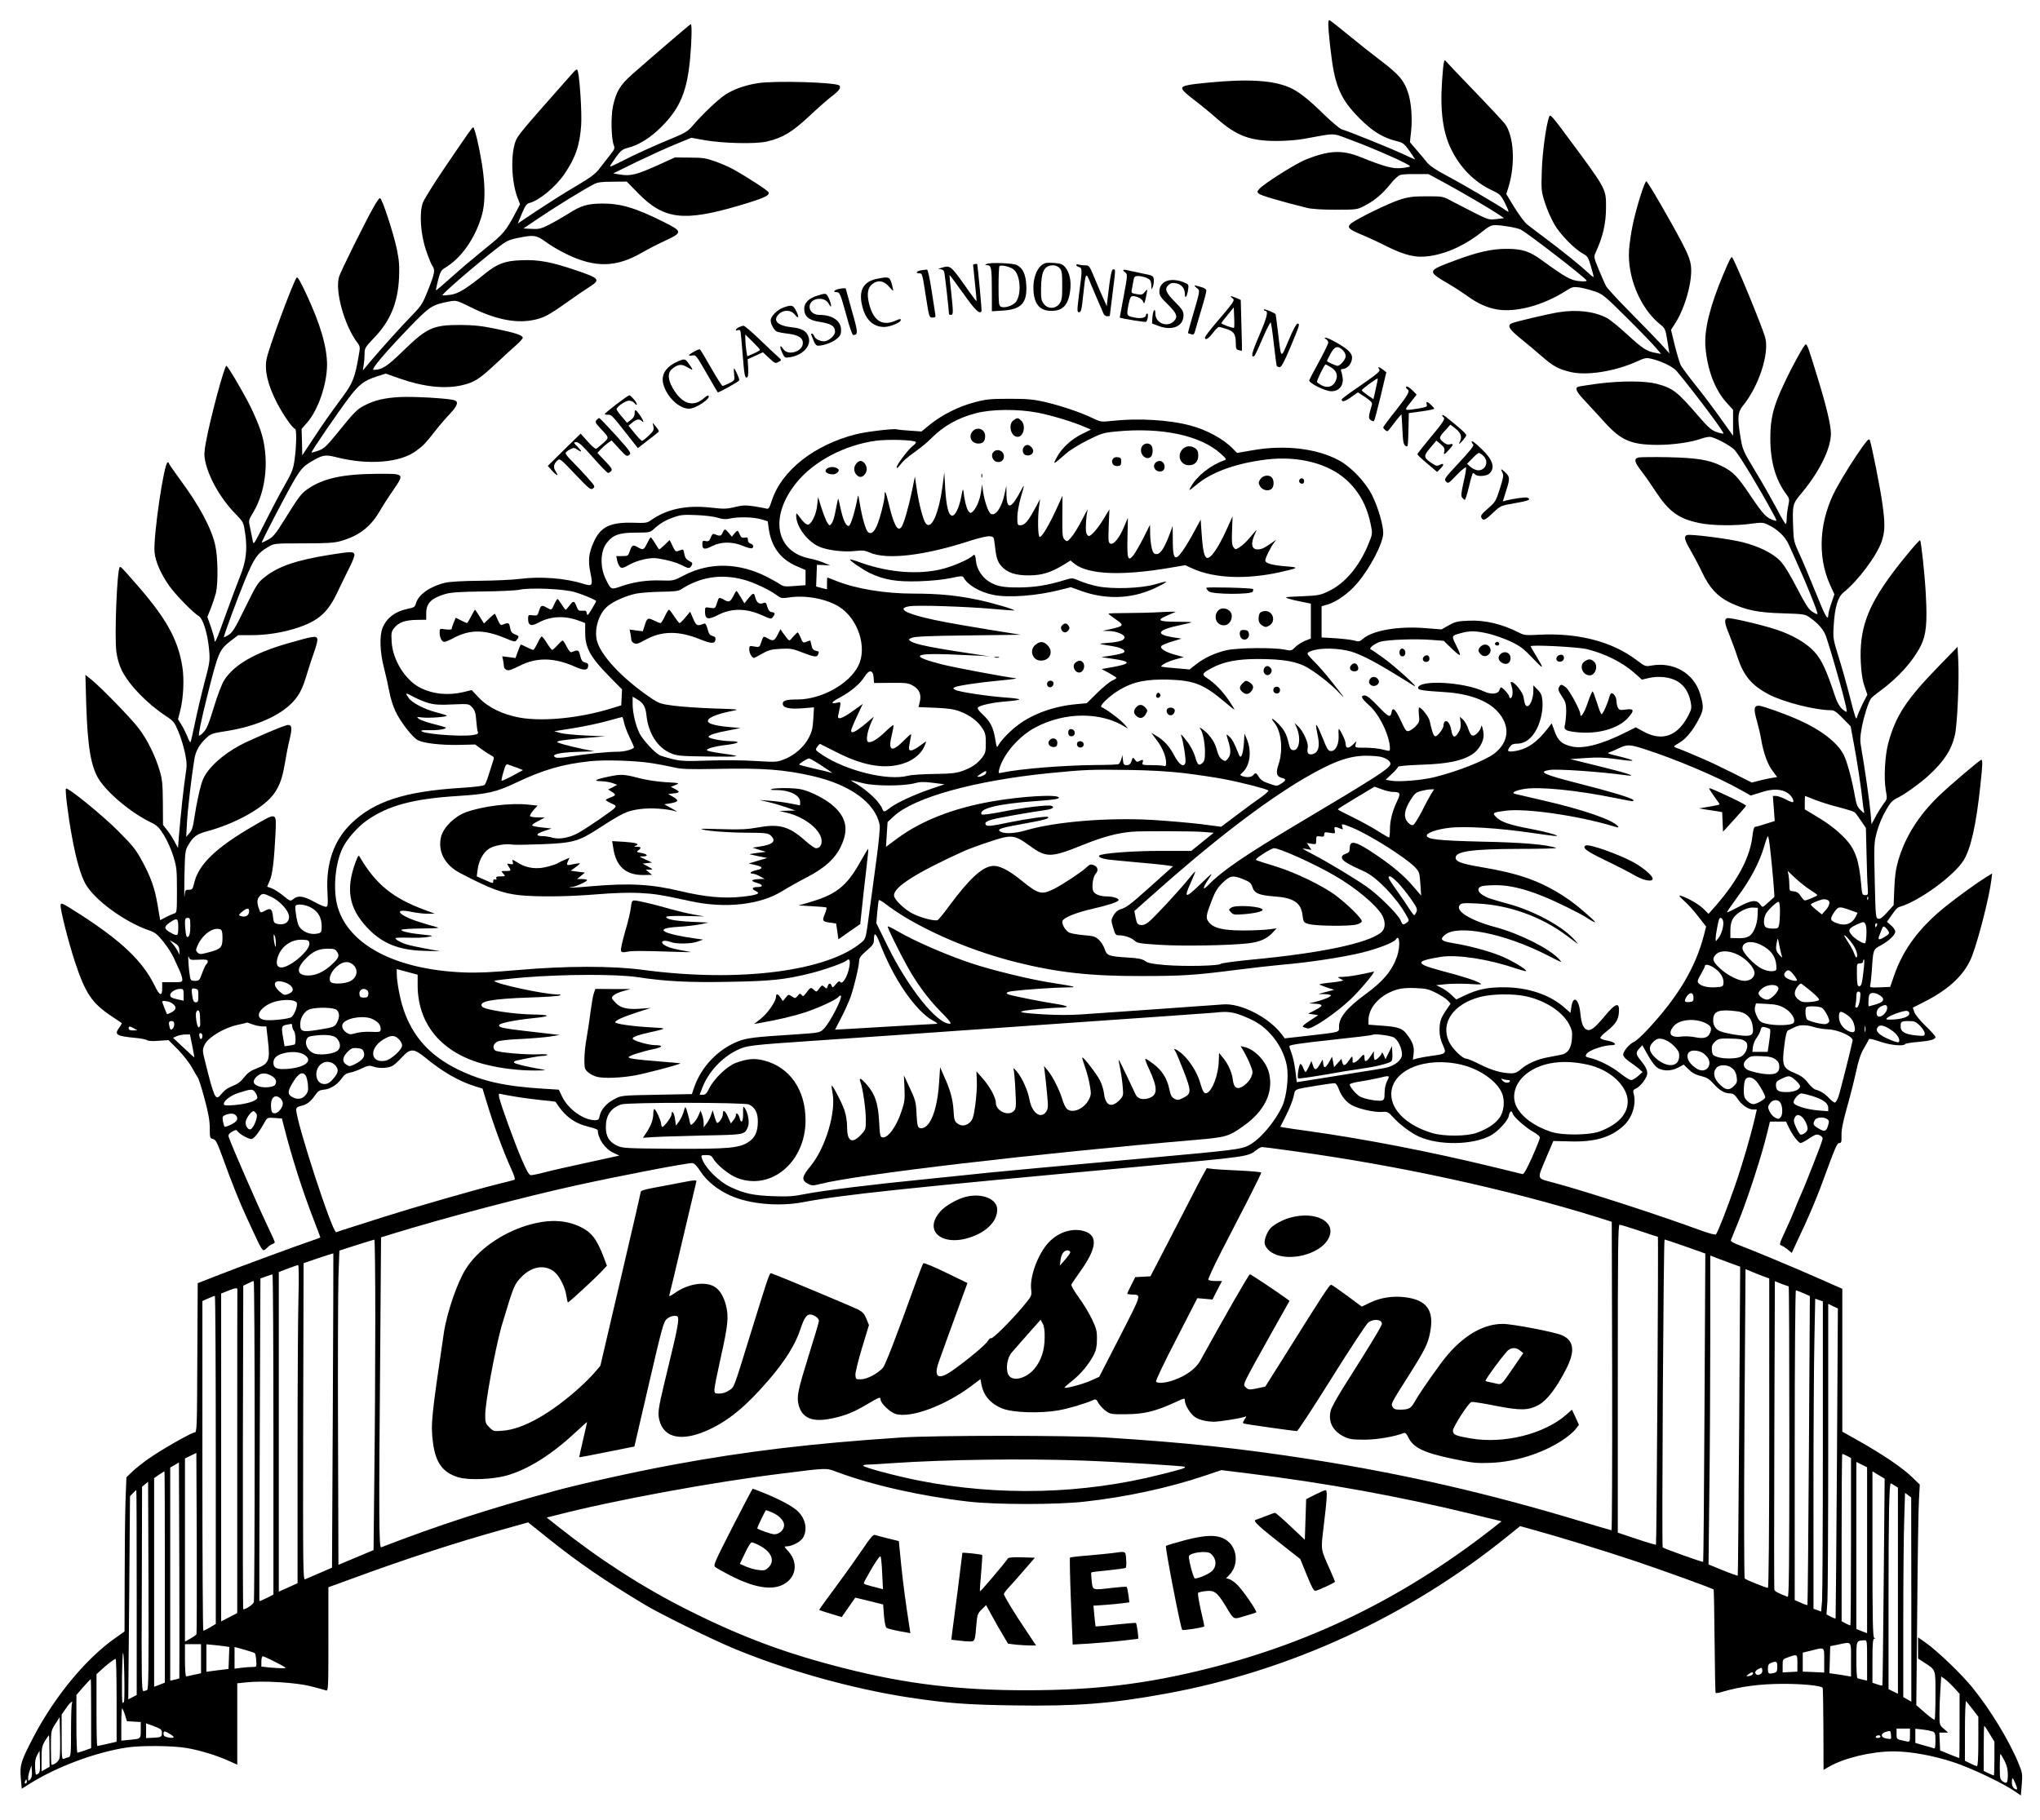 <?xml version="1.0" standalone="no"?>
<!DOCTYPE svg PUBLIC "-//W3C//DTD SVG 20010904//EN"
 "http://www.w3.org/TR/2001/REC-SVG-20010904/DTD/svg10.dtd">
<svg version="1.0" xmlns="http://www.w3.org/2000/svg"
 width="1522pt" height="1358pt" viewBox="0 0 1522 1358"
 preserveAspectRatio="xMidYMid meet">

<g transform="translate(0,1358) scale(0.1,-0.1)"
fill="#000000" stroke="none">
<path d="M9910 13408 c0 -71 24 -277 41 -363 30 -146 79 -236 194 -350 96 -96
171 -142 274 -168 49 -12 58 -19 98 -75 24 -34 42 -62 40 -62 -2 0 -46 20 -98
44 -92 43 -400 167 -449 181 -14 4 -72 53 -130 109 -120 118 -195 176 -261
204 -124 53 -306 64 -599 36 -154 -14 -200 -24 -200 -42 0 -15 25 -39 100 -96
41 -31 113 -90 159 -131 148 -130 250 -168 451 -167 63 0 156 7 205 17 237 43
199 44 332 -5 180 -66 453 -187 453 -201 0 -4 -28 -10 -62 -13 -67 -7 -126 9
-308 82 -136 55 -236 50 -406 -18 -76 -30 -312 -179 -349 -220 -16 -18 -17
-22 -4 -35 13 -13 161 -57 359 -106 35 -9 112 -14 215 -14 157 0 161 1 215 29
75 39 132 87 192 161 30 38 61 66 77 70 14 4 67 7 117 6 l91 0 124 -67 c120
-65 340 -194 407 -239 l33 -23 -57 -7 c-54 -6 -61 -5 -158 44 -55 28 -132 68
-171 88 -70 38 -70 38 -190 38 -97 0 -134 -4 -195 -23 -80 -24 -322 -142 -368
-178 -36 -29 -23 -44 76 -85 42 -17 126 -56 185 -86 141 -70 222 -89 322 -74
133 19 276 86 398 186 44 35 64 45 93 45 49 0 164 -20 189 -33 53 -27 475
-353 491 -379 5 -8 -12 -9 -53 -6 -64 6 -105 29 -278 155 -94 68 -147 86 -265
86 -109 0 -213 -23 -380 -85 -218 -82 -218 -79 -40 -184 36 -21 91 -57 123
-80 79 -58 152 -91 229 -104 142 -22 339 31 507 137 49 32 58 34 104 28 27 -4
78 -17 113 -29 60 -20 75 -32 240 -196 97 -96 194 -197 216 -223 l41 -48 -39
7 c-68 12 -96 30 -214 138 -63 58 -133 115 -155 125 -96 48 -219 62 -355 41
-71 -11 -310 -67 -347 -81 -42 -16 -27 -44 65 -118 48 -39 119 -98 157 -132
84 -73 123 -94 212 -115 121 -29 329 4 492 77 66 30 73 31 118 20 73 -18 155
-59 181 -89 129 -154 358 -459 350 -467 -3 -3 -25 2 -51 11 -38 13 -61 33
-134 117 -161 187 -191 210 -314 243 -85 22 -265 23 -436 1 -73 -10 -139 -20
-148 -23 -28 -11 -15 -37 53 -109 37 -39 103 -112 148 -161 120 -132 197 -164
393 -164 114 0 247 19 323 46 22 8 51 14 63 14 34 0 161 -67 189 -101 41 -48
183 -284 285 -472 30 -56 30 -58 9 -51 -58 17 -80 41 -174 179 -101 151 -133
185 -219 227 -91 46 -183 61 -398 66 -108 2 -208 1 -222 -2 -37 -9 -31 -34 21
-102 26 -32 74 -102 108 -154 98 -149 171 -202 328 -234 91 -19 268 -21 386
-4 74 10 87 9 119 -6 75 -36 131 -88 159 -151 15 -33 39 -87 54 -120 73 -160
160 -375 160 -396 0 -5 -16 1 -36 14 -30 18 -51 52 -118 180 -53 103 -96 172
-125 202 -55 57 -159 108 -281 139 -104 26 -389 62 -414 53 -25 -10 -19 -35
28 -116 24 -42 63 -115 85 -162 54 -115 113 -179 204 -224 121 -58 210 -77
397 -82 160 -5 166 -6 205 -33 62 -44 102 -91 119 -140 65 -199 160 -543 154
-560 -2 -6 -17 4 -35 20 -20 19 -39 53 -53 97 -64 195 -101 273 -155 331 -60
65 -166 126 -287 165 -116 38 -344 90 -362 84 -24 -9 -20 -38 18 -129 18 -46
46 -120 60 -165 46 -138 106 -209 234 -276 110 -57 345 -117 459 -117 27 0 44
-11 91 -60 l59 -60 21 -113 c26 -135 58 -348 67 -437 4 -36 9 -74 12 -85 5
-17 1 -16 -24 8 -24 22 -33 42 -43 100 -24 137 -61 270 -87 319 -49 90 -168
181 -328 253 -105 47 -268 105 -299 108 -41 3 -45 -23 -17 -117 11 -39 25
-100 31 -136 17 -99 48 -186 86 -235 l33 -44 -37 -6 c-20 -3 -63 -12 -94 -20
l-58 -15 -147 74 c-82 41 -177 86 -213 101 -36 15 -83 35 -105 45 -22 10 -57
23 -77 31 -21 7 -38 15 -38 19 0 3 18 15 39 27 49 28 101 91 145 176 38 72 39
94 9 192 -47 152 -198 238 -363 208 -43 -8 -47 -7 -114 44 -182 137 -439 202
-728 186 -93 -5 -108 -4 -145 16 -126 64 -252 94 -373 89 -84 -3 -102 -7 -150
-34 l-55 -31 -115 9 c-205 17 -394 -15 -470 -78 -26 -23 -33 -24 -67 -14 -21
6 -84 13 -140 17 l-103 6 0 116 0 117 46 13 c69 21 158 85 222 161 97 115 191
298 192 371 0 60 -37 189 -81 279 -50 102 -159 217 -254 267 -164 87 -400 114
-633 74 l-123 -21 -32 33 c-71 72 -197 141 -318 172 -157 42 -387 55 -572 35
-92 -10 -93 -10 -154 19 -90 44 -246 96 -365 123 -85 19 -131 22 -263 22 -140
0 -172 -4 -257 -27 -117 -31 -238 -92 -328 -164 l-65 -53 -85 6 c-47 3 -91 7
-98 10 -24 7 -228 -17 -307 -37 -310 -79 -553 -270 -626 -493 -20 -60 -25 -67
-43 -61 -12 3 -53 11 -93 17 -60 9 -84 8 -141 -6 -61 -15 -83 -15 -180 -4
-182 20 -328 -11 -445 -94 -29 -21 -41 -22 -132 -19 -172 5 -244 -30 -295
-143 -38 -85 -44 -138 -25 -231 20 -95 15 -103 -52 -82 -132 42 -320 57 -473
37 -52 -7 -187 -13 -300 -14 -128 -1 -226 -7 -260 -15 -111 -27 -198 -88 -216
-152 -8 -29 -14 -33 -64 -43 -90 -18 -155 -67 -185 -140 -25 -59 -21 -181 10
-301 14 -55 32 -135 40 -178 7 -43 28 -108 45 -144 35 -77 128 -197 168 -217
45 -23 170 -37 302 -35 l125 3 45 -33 c25 -18 57 -39 72 -47 26 -14 27 -15 14
-52 -7 -20 -21 -64 -31 -97 -10 -33 -23 -66 -29 -72 -7 -8 -72 -16 -181 -23
-414 -26 -643 -100 -813 -264 -131 -126 -191 -298 -179 -514 5 -84 3 -104 -8
-109 -8 -3 -48 13 -89 36 -82 45 -122 51 -157 22 -23 -18 -23 -18 -75 24 -29
24 -68 49 -87 56 l-34 12 19 44 c21 47 33 148 43 346 8 169 14 167 -165 63
-281 -163 -410 -288 -442 -428 -10 -43 -14 -48 -39 -48 -26 0 -28 -3 -32 -47
-3 -27 -3 39 -1 145 4 184 5 196 29 236 36 61 62 81 135 101 221 59 435 180
508 287 41 61 59 113 78 225 9 54 24 133 35 176 20 86 17 107 -13 107 -22 0
-271 -106 -356 -151 -132 -70 -243 -172 -278 -256 -19 -44 -48 -178 -64 -286
-10 -69 -18 -94 -37 -115 l-24 -27 6 105 c5 101 35 351 55 474 10 63 38 112
93 162 28 27 46 33 138 47 204 31 376 101 478 193 67 61 96 113 134 244 14 47
38 119 53 161 16 44 25 83 21 93 -9 23 -31 19 -222 -36 -246 -70 -400 -160
-473 -275 -17 -27 -51 -116 -77 -203 -36 -119 -54 -162 -76 -184 -15 -17 -31
-28 -34 -25 -6 7 16 114 61 294 84 333 89 346 180 416 l51 39 100 0 c109 0
231 19 333 52 167 54 237 116 311 276 28 59 68 141 90 184 22 43 36 83 33 92
-8 21 -28 20 -182 -4 -254 -41 -386 -86 -490 -169 -49 -39 -60 -57 -142 -224
-75 -154 -94 -185 -124 -205 -20 -12 -36 -20 -36 -18 0 16 102 292 156 423 69
168 94 204 174 251 45 27 45 27 265 27 181 0 231 4 280 18 135 40 217 103 286
219 23 40 69 112 102 159 86 127 88 124 -123 123 -255 -2 -399 -34 -514 -113
-50 -35 -65 -55 -174 -230 -65 -105 -84 -128 -121 -148 -24 -13 -46 -23 -48
-23 -8 0 203 404 253 485 41 66 60 86 109 116 92 55 109 58 190 38 240 -62
483 -43 602 48 55 41 65 52 141 148 30 39 79 96 109 127 57 61 67 92 31 102
-53 14 -302 28 -403 23 -115 -6 -189 -23 -266 -63 -54 -27 -77 -50 -201 -204
-81 -99 -99 -117 -142 -133 -27 -9 -50 -16 -52 -14 -5 5 202 307 284 415 72
94 109 122 204 153 l66 21 102 -36 c178 -63 341 -81 470 -50 88 20 128 46 251
161 58 54 126 117 152 139 26 23 47 47 47 53 0 19 -54 37 -200 67 -106 22
-163 28 -265 29 -205 0 -249 -20 -430 -196 -118 -115 -156 -139 -218 -139 -23
0 86 129 274 324 146 151 164 162 290 186 53 10 55 10 164 -44 176 -88 327
-119 454 -96 83 15 120 34 261 134 63 45 139 97 168 115 85 54 76 64 -104 125
-183 62 -275 79 -403 74 -123 -4 -179 -25 -271 -99 -141 -114 -201 -151 -259
-159 -31 -4 -58 -6 -60 -4 -8 7 237 219 401 347 75 59 92 67 160 81 121 25
139 22 210 -29 33 -25 102 -66 152 -90 214 -105 373 -102 566 10 41 24 119 64
173 89 131 61 130 69 -10 139 -211 106 -322 139 -462 138 -107 -1 -157 -15
-248 -74 -40 -25 -104 -62 -143 -82 -63 -32 -79 -36 -133 -33 l-62 3 120 81
c115 78 331 211 405 249 27 15 59 19 140 19 l106 1 89 -91 c189 -191 336 -209
743 -90 192 57 235 76 226 101 -6 14 -151 109 -264 172 -30 17 -91 43 -135 59
-69 24 -95 28 -190 28 l-110 1 -128 -58 c-157 -71 -204 -82 -277 -70 l-55 9
175 86 c96 46 227 106 291 132 l117 48 93 -17 c138 -25 386 -31 471 -11 118
28 188 70 314 188 63 59 139 126 169 149 55 41 72 66 57 81 -24 24 -487 38
-611 17 -93 -15 -178 -45 -239 -85 -54 -35 -173 -148 -247 -235 -33 -38 -57
-53 -145 -89 -121 -49 -293 -127 -397 -181 -40 -21 -73 -35 -72 -31 0 4 19 34
42 66 37 51 50 62 88 72 85 21 171 75 255 159 138 138 191 265 213 512 12 130
14 253 5 253 -5 0 -256 -215 -438 -375 -90 -80 -119 -128 -143 -238 -16 -77
-13 -239 6 -290 9 -23 6 -32 -24 -69 -19 -24 -53 -68 -77 -99 -36 -48 -66 -70
-189 -143 -81 -47 -209 -129 -286 -180 l-140 -94 30 73 c25 59 36 75 56 80 73
18 195 119 261 215 84 123 116 217 126 367 6 85 -10 342 -24 397 -7 27 -8 27
-63 -36 -368 -416 -388 -440 -404 -486 -36 -103 -29 -299 16 -417 l19 -49 -24
-46 c-82 -156 -97 -174 -236 -285 -74 -60 -187 -155 -249 -211 -63 -57 -116
-102 -118 -100 -2 1 5 35 15 75 17 64 23 75 55 94 117 71 217 211 268 377 40
127 29 318 -32 583 -12 48 -24 87 -28 87 -8 0 -36 -40 -226 -320 -72 -107
-140 -216 -150 -242 -28 -75 -18 -235 24 -357 17 -51 38 -103 46 -114 23 -32
19 -54 -30 -178 -41 -104 -50 -119 -118 -189 -82 -84 -233 -252 -316 -350
l-54 -65 6 40 c4 22 7 60 7 85 0 42 5 50 73 121 119 124 175 260 184 444 4 88
1 131 -16 215 -25 119 -111 382 -126 382 -5 1 -27 -30 -48 -68 -67 -119 -244
-477 -257 -518 -33 -104 38 -362 135 -492 23 -30 23 -33 10 -105 -26 -152 -44
-199 -114 -294 -112 -152 -136 -186 -222 -316 l-84 -127 -2 99 -3 98 42 48
c82 94 147 285 148 430 0 133 -50 305 -154 527 -45 97 -66 133 -73 124 -27
-35 -203 -510 -223 -602 -19 -85 6 -195 74 -328 44 -87 121 -198 137 -198 13
0 11 -130 -3 -228 -10 -74 -19 -96 -75 -195 -36 -62 -102 -188 -148 -280 -83
-166 -84 -167 -90 -130 -4 21 -13 63 -19 94 -13 56 -12 56 23 115 100 166 122
412 55 612 -14 42 -48 122 -75 177 -57 113 -170 305 -180 305 -15 0 -120 -390
-153 -571 -13 -70 -14 -97 -5 -140 26 -125 117 -283 227 -395 59 -61 59 -62
71 -144 18 -121 7 -213 -41 -329 -21 -53 -68 -179 -105 -281 -65 -183 -83
-223 -83 -185 0 11 -12 54 -26 95 l-27 76 26 65 c14 36 31 87 38 114 17 72 15
266 -5 355 -28 128 -120 299 -267 497 -43 59 -79 111 -79 115 0 4 -4 8 -9 8
-27 0 -109 -556 -98 -672 6 -68 48 -164 111 -252 48 -67 176 -198 218 -223 33
-20 66 -127 78 -251 7 -83 6 -94 -35 -247 -23 -88 -55 -224 -71 -302 -16 -79
-31 -143 -34 -143 -3 0 -14 21 -24 48 -11 26 -30 64 -44 86 l-24 38 17 67 c23
89 30 229 16 321 -33 211 -122 370 -361 640 -97 111 -100 113 -107 107 -20
-21 -40 -515 -25 -631 7 -51 21 -99 41 -140 55 -109 185 -244 328 -339 58 -38
65 -47 94 -117 18 -41 39 -113 49 -159 15 -74 15 -94 4 -165 -13 -80 -37 -305
-50 -463 l-6 -81 -27 49 c-14 27 -39 66 -56 86 l-29 37 -1 166 c-1 140 -5 176
-24 240 -33 110 -92 230 -155 313 -56 75 -288 313 -360 370 l-39 31 6 -214
c10 -323 35 -473 96 -568 70 -107 239 -247 384 -318 51 -25 64 -38 102 -100
24 -39 55 -110 69 -157 24 -77 26 -101 26 -252 0 -162 -1 -167 -21 -172 -12
-4 -40 -16 -63 -28 l-41 -22 -18 106 c-21 129 -51 216 -120 341 -43 80 -71
114 -177 220 -119 119 -376 328 -388 315 -8 -8 15 -198 44 -355 31 -171 66
-292 101 -355 67 -121 296 -288 478 -349 41 -14 60 -29 104 -84 30 -37 65 -92
78 -122 14 -30 33 -73 44 -96 10 -23 19 -51 19 -63 0 -20 -5 -21 -75 -21 l-75
0 0 -45 c0 -63 -19 -57 -55 17 -91 186 -245 333 -563 538 -127 81 -137 86
-140 66 -4 -30 58 -275 107 -424 77 -233 126 -307 269 -403 42 -28 79 -52 80
-54 2 -2 -6 -17 -18 -33 -40 -54 -23 -64 125 -78 39 -4 76 -11 83 -17 7 -6 43
-8 86 -4 l73 5 71 -71 c38 -40 85 -99 103 -132 18 -33 38 -67 44 -75 7 -8 30
-80 51 -160 29 -106 39 -165 39 -220 0 -70 1 -74 24 -80 21 -5 31 -25 71 -135
68 -189 127 -336 180 -450 25 -55 61 -133 80 -172 18 -40 38 -73 45 -73 7 0
20 9 30 20 10 11 26 22 36 25 11 4 19 10 19 15 0 4 -25 61 -56 125 -81 171
-270 604 -288 661 -4 15 1 24 25 38 27 16 32 16 42 3 18 -23 79 -57 102 -57
19 0 54 44 101 128 18 32 21 33 73 29 l54 -4 14 -54 c58 -231 142 -493 227
-711 25 -65 46 -120 46 -122 0 -2 -30 -14 -68 -26 -101 -34 -558 -202 -712
-263 l-135 -53 -3 -557 c-2 -522 -3 -557 -20 -557 -23 0 -247 -128 -347 -198
-43 -31 -98 -74 -121 -97 l-41 -40 -7 -184 c-3 -101 -6 -360 -6 -575 l-1 -391
-69 -49 c-219 -154 -451 -435 -609 -736 -95 -183 -104 -210 -96 -307 l7 -82
54 34 c199 127 496 239 731 274 104 16 345 14 446 -4 100 -17 227 -56 314 -96
l63 -28 0 304 0 303 66 7 c126 14 369 -1 479 -28 55 -14 108 -29 117 -32 17
-7 18 15 18 381 l0 389 198 72 c384 141 758 263 1100 358 l192 54 154 -123
c223 -179 412 -308 716 -491 111 -67 478 -248 645 -319 395 -167 904 -310
1335 -375 282 -42 421 -53 780 -58 462 -7 720 13 1129 88 922 168 1805 574
2544 1171 l98 79 94 -26 c183 -50 532 -157 765 -235 214 -72 576 -203 585
-212 2 -2 5 -175 7 -385 2 -210 5 -384 8 -387 3 -3 28 1 55 10 129 38 278 58
450 58 147 0 277 -13 293 -29 3 -2 5 -141 6 -309 l1 -304 40 23 c113 66 319
115 481 115 125 0 294 -30 449 -81 129 -42 367 -155 457 -217 l45 -31 7 82 c6
77 5 87 -24 157 -70 170 -209 399 -344 566 -79 98 -260 272 -345 332 l-61 43
0 -79 0 -79 43 -28 c92 -60 87 -46 87 -245 0 -97 -3 -179 -6 -183 -4 -3 -36
20 -72 51 l-65 57 7 715 c3 393 9 764 13 823 l6 108 -59 57 c-70 68 -210 163
-389 265 l-130 73 0 533 0 533 -179 79 c-169 75 -502 214 -609 254 -26 10 -46
23 -44 29 3 6 32 80 66 163 65 164 163 466 202 625 l24 98 60 0 60 0 20 -42
c28 -59 73 -118 89 -118 8 0 37 16 65 35 46 30 55 33 77 23 19 -9 24 -18 21
-32 -6 -27 -131 -347 -158 -404 -11 -24 -33 -76 -48 -115 -16 -40 -49 -116
-74 -169 -42 -91 -44 -98 -26 -103 10 -4 32 -17 48 -31 l29 -24 22 48 c112
235 168 369 247 588 54 148 70 184 85 184 16 0 18 8 17 57 -1 41 10 98 38 198
22 77 53 198 69 270 20 94 37 144 61 183 17 30 34 59 36 66 2 7 30 1 83 -17
77 -27 177 -37 188 -18 3 4 44 11 92 15 93 8 134 19 134 37 0 7 -33 44 -74 83
-41 40 -78 85 -84 104 l-11 32 88 45 c185 93 304 207 355 343 49 131 129 444
143 565 l6 49 -44 -27 c-75 -47 -210 -145 -299 -216 -198 -158 -320 -321 -389
-520 l-29 -84 -77 -3 c-70 -3 -76 -1 -72 15 3 10 8 59 12 108 10 160 10 159
65 189 63 34 110 79 110 104 0 11 -14 32 -31 46 l-31 27 26 37 c45 64 50 69
76 77 145 45 395 228 469 343 54 86 95 265 126 561 17 155 18 191 7 191 -10 0
-246 -200 -320 -273 -149 -145 -246 -300 -298 -473 -20 -68 -27 -119 -31 -214
l-5 -125 -48 -53 c-37 -41 -53 -52 -68 -48 -18 6 -19 22 -25 284 -6 269 -6
281 16 364 13 48 41 117 66 159 36 63 50 77 90 96 51 25 164 106 227 163 118
108 173 193 199 304 18 75 33 415 25 560 l-5 99 -141 -145 c-241 -248 -320
-368 -376 -573 -25 -93 -34 -262 -19 -349 12 -67 12 -68 -16 -104 -15 -21 -42
-63 -59 -95 l-31 -58 -7 83 c-7 82 -45 347 -69 483 -11 60 -10 82 4 160 16 81
47 181 67 211 4 7 36 34 72 60 134 99 242 219 300 334 41 81 50 171 38 385 -7
138 -34 395 -43 403 -5 6 -131 -144 -208 -248 -187 -252 -246 -418 -234 -665
4 -74 12 -131 27 -174 l22 -65 -36 -70 c-19 -39 -38 -84 -42 -100 -5 -23 -15
5 -50 144 -24 95 -63 234 -87 309 -41 133 -42 138 -36 236 8 133 31 210 72
243 111 89 249 275 286 382 25 76 26 132 5 282 -15 112 -79 432 -93 471 -6 17
-14 10 -57 -49 -54 -75 -144 -217 -191 -304 -130 -236 -148 -507 -49 -725 l32
-70 -22 -65 c-13 -36 -23 -74 -23 -86 -2 -52 -20 -21 -96 168 -45 112 -100
242 -122 289 -36 77 -41 95 -44 175 -7 193 -7 192 67 280 130 157 214 328 214
439 0 63 -35 210 -105 435 -63 207 -72 230 -83 230 -11 0 -97 -155 -161 -292
-81 -171 -103 -259 -103 -408 0 -175 39 -311 119 -418 24 -32 25 -37 14 -90
-6 -30 -11 -73 -11 -94 0 -21 -3 -38 -7 -38 -5 0 -37 55 -72 123 -36 67 -106
191 -157 274 -88 146 -93 157 -108 247 -25 149 -22 190 18 239 117 143 198
389 166 507 -20 77 -226 576 -247 600 -7 7 -20 -19 -67 -130 -99 -236 -143
-414 -132 -541 14 -167 69 -314 155 -411 l51 -56 0 -97 0 -97 -92 129 c-50 70
-134 182 -187 248 -53 66 -103 134 -112 151 -8 17 -28 84 -44 147 l-28 116 31
48 c75 117 130 316 118 427 -6 48 -21 87 -70 181 -90 170 -251 448 -263 452
-12 4 -77 -202 -103 -331 -11 -54 -23 -135 -26 -180 -14 -204 84 -439 235
-559 34 -27 37 -35 51 -122 l15 -92 -64 71 c-36 39 -139 145 -229 236 -90 91
-171 179 -179 194 -9 16 -33 72 -55 124 -37 90 -38 96 -24 126 55 120 78 216
78 341 0 138 4 131 -291 529 -111 150 -126 166 -133 146 -23 -64 -50 -259 -55
-400 -5 -151 -4 -157 24 -245 16 -50 48 -122 71 -161 43 -75 152 -185 214
-218 32 -17 38 -28 57 -92 12 -40 21 -76 21 -80 0 -5 -17 8 -37 27 -58 54
-196 166 -318 257 -60 46 -124 93 -141 107 -17 13 -59 69 -94 125 l-62 102 16
51 c53 172 41 382 -26 473 -13 17 -115 127 -228 244 -113 117 -208 217 -212
223 -14 22 -19 -3 -29 -143 -16 -230 6 -391 71 -520 68 -135 168 -235 295
-297 66 -31 72 -37 103 -98 18 -36 30 -65 26 -65 -3 0 -18 8 -32 19 -57 39
-332 200 -437 255 -76 40 -119 70 -140 96 -16 21 -52 63 -78 93 l-48 56 9 83
c10 96 1 216 -23 287 -29 89 -67 134 -191 229 -66 50 -180 140 -254 201 -74
61 -138 111 -142 111 -5 0 -8 -10 -8 -22z m-2166 -2908 c104 -20 273 -72 353
-108 l42 -18 -65 -32 c-81 -40 -152 -105 -189 -174 -32 -59 -30 -59 65 24 29
27 104 73 165 103 102 51 117 56 214 65 338 33 630 -30 779 -166 42 -38 45
-43 27 -49 -101 -35 -204 -116 -249 -196 -21 -37 -21 -37 54 24 113 89 290
151 510 178 236 28 460 -29 596 -153 98 -90 157 -201 184 -349 10 -51 8 -61
-20 -128 -68 -167 -174 -293 -294 -351 -65 -32 -76 -34 -205 -40 -127 -5 -133
-6 -96 -18 22 -7 68 -18 103 -24 l62 -13 0 -130 0 -130 -45 -18 c-24 -10 -57
-31 -72 -47 -27 -27 -30 -28 -78 -18 -82 17 -349 14 -432 -4 -87 -20 -168 -57
-231 -107 l-47 -37 -90 8 c-142 13 -134 10 -102 32 16 11 56 27 89 36 l60 16
-66 18 c-72 20 -113 46 -102 64 4 7 39 22 79 34 l72 22 -51 8 c-150 22 -135
56 41 93 44 9 81 18 84 21 2 2 -45 4 -105 4 -138 0 -158 11 -84 43 30 13 62
27 70 30 8 3 -39 3 -105 -1 -66 -4 -182 -7 -258 -7 -75 0 -137 -2 -137 -5 0
-3 23 -20 50 -39 71 -48 68 -53 -39 -77 l-56 -12 48 -1 c55 -1 117 -26 117
-47 0 -22 -38 -35 -118 -41 -86 -7 -86 -7 15 -23 77 -12 115 -31 98 -49 -6 -6
-46 -16 -90 -23 l-79 -12 89 -13 c139 -20 135 -37 -13 -63 l-73 -13 56 -30
c30 -17 55 -33 55 -36 0 -3 -15 -13 -32 -20 -18 -8 -68 -49 -112 -92 l-78 -77
-77 -7 c-166 -15 -323 -71 -435 -155 -56 -41 -127 -114 -147 -151 -12 -22 -13
-19 -24 47 -15 88 -36 128 -93 182 -33 30 -42 46 -35 53 17 17 117 38 216 45
48 4 90 10 92 14 2 4 -40 10 -95 14 -133 9 -354 42 -381 57 -19 10 -20 13 -7
20 22 12 182 36 343 51 77 7 129 14 115 16 -102 13 -451 79 -545 102 -241 61
-229 86 39 77 100 -4 210 -9 246 -11 l65 -5 -65 10 c-365 54 -493 80 -526 104
-18 13 -17 14 11 26 22 9 136 14 420 17 l390 5 -230 37 c-126 21 -270 45 -320
55 -281 52 -397 103 -277 121 61 9 411 -2 617 -20 88 -8 161 -13 163 -12 7 7
-164 57 -273 80 -158 33 -294 46 -477 46 -217 0 -434 36 -582 96 -33 13 -61
24 -63 24 -2 0 -3 -20 -3 -44 l0 -44 -40 10 -41 11 3 81 3 81 50 -2 50 -3 -50
21 c-27 11 -72 25 -99 30 -261 49 -309 314 -103 568 130 160 359 280 593 312
90 12 281 6 296 -9 5 -5 -5 -18 -21 -29 -35 -27 -121 -140 -121 -160 0 -10 8
-5 22 13 29 37 48 54 128 112 36 26 83 65 105 88 92 93 200 155 335 190 116
31 314 33 464 4z m-2389 -784 c37 -11 60 -13 90 -6 61 14 175 12 232 -5 l51
-15 7 -53 c19 -136 87 -230 208 -282 l67 -29 0 -57 0 -56 -81 -6 c-70 -6 -85
-4 -108 12 -14 10 -59 35 -99 56 -209 106 -427 111 -617 12 -79 -41 -81 -42
-170 -39 -106 4 -204 -10 -299 -43 -79 -27 -77 -28 -116 52 -44 88 -42 207 5
269 47 62 95 79 217 79 101 0 109 2 135 26 47 43 86 66 148 88 51 19 76 21
170 17 61 -2 133 -11 160 -20z m190 -461 c73 -19 187 -72 243 -112 39 -29 43
-30 104 -21 122 18 277 -12 370 -71 140 -89 210 -303 142 -439 -68 -137 -276
-252 -455 -252 -83 0 -109 -8 -109 -31 0 -31 45 -42 144 -35 l89 7 -5 -85 c-4
-69 -10 -96 -34 -142 -35 -69 -109 -133 -187 -162 -51 -20 -64 -20 -213 -11
-88 6 -245 7 -351 3 -164 -6 -202 -4 -265 11 -40 10 -84 23 -98 30 -36 18
-124 114 -148 161 -29 58 -52 153 -52 219 l0 56 31 -18 c48 -28 66 -57 72
-121 14 -134 82 -240 179 -282 49 -21 70 -23 293 -26 242 -3 255 1 72 26 -48
7 -89 16 -92 20 -8 13 53 30 153 42 92 12 101 26 18 27 -64 1 -166 22 -160 33
9 15 52 29 149 47 l90 18 -80 7 c-93 8 -151 22 -161 38 -17 26 53 58 181 83
57 11 49 12 -140 18 -110 4 -246 13 -302 21 -93 12 -107 17 -165 56 -217 147
-382 324 -406 435 -18 87 17 197 80 250 46 39 142 81 219 96 35 6 118 12 184
13 93 1 127 5 145 17 143 93 297 118 465 74z m-1256 -94 c58 -17 143 -52 159
-66 1 -1 -13 -28 -32 -59 -29 -49 -35 -54 -38 -34 -2 19 -8 23 -33 20 -27 -2
-32 2 -44 33 -15 43 -24 44 -53 5 -12 -16 -24 -30 -28 -30 -3 0 -16 18 -30 40
-14 22 -27 40 -31 40 -3 0 -14 -18 -24 -40 -20 -45 -20 -45 -55 -25 -38 22
-46 18 -58 -23 -11 -36 -14 -38 -47 -34 -33 4 -35 3 -35 -26 0 -51 23 -59 79
-28 92 50 202 53 310 10 l37 -14 0 -73 c0 -110 38 -180 171 -316 l104 -106 -3
-60 -3 -59 -75 -23 c-234 -72 -505 -99 -680 -69 -129 23 -238 76 -308 150
l-53 56 -62 -15 c-115 -27 -228 -15 -323 33 -111 57 -204 207 -212 342 -4 70
-2 78 22 107 33 40 82 56 168 57 l68 1 0 50 c1 74 38 111 142 142 40 12 109
17 278 19 124 1 248 7 275 13 85 17 329 7 414 -18z m6821 -311 c47 -12 121
-38 166 -60 67 -32 95 -54 159 -122 85 -89 89 -87 26 17 -23 37 -41 69 -41 72
0 13 349 -5 418 -21 135 -33 267 -99 356 -178 l56 -50 51 12 c72 17 159 8 213
-24 51 -30 84 -80 99 -151 9 -46 8 -56 -14 -99 -79 -159 -197 -203 -338 -125
l-57 31 -82 -41 c-174 -87 -314 -123 -399 -101 -71 17 -99 43 -124 111 l-22
61 -26 -34 c-86 -111 -158 -160 -253 -174 -51 -7 -57 -1 -32 34 11 16 25 22
50 22 63 0 114 39 152 115 29 60 45 140 40 201 -4 45 -10 61 -36 87 l-32 32 0
-43 c0 -52 -24 -112 -44 -112 -15 0 -20 12 -30 71 -6 34 -66 109 -88 109 -10
0 -10 2 2 -39 10 -36 4 -81 -11 -81 -5 0 -9 5 -9 12 0 13 -49 68 -61 68 -4 0
-9 -9 -12 -19 -8 -31 -60 -36 -113 -12 -154 73 -494 90 -494 26 0 -14 37 -20
197 -30 182 -11 323 -63 398 -147 95 -106 84 -227 -28 -313 -68 -51 -274 -133
-446 -175 -92 -23 -266 -37 -325 -26 l-38 7 46 43 c25 23 46 47 46 53 0 6 65
12 173 16 195 6 303 28 380 77 49 31 88 97 86 146 -1 33 -16 87 -18 63 -2 -25
-40 -69 -61 -69 -13 0 -23 14 -35 49 -8 26 -26 58 -39 70 l-24 22 5 -43 c3
-32 -1 -52 -17 -76 -26 -43 -43 -37 -52 18 -8 47 -29 77 -47 66 -6 -4 -11 -17
-11 -29 0 -13 -13 -38 -30 -57 -38 -45 -45 -36 -74 92 -7 29 -61 98 -77 98 -5
0 -6 -24 -3 -53 6 -50 4 -56 -22 -85 -16 -17 -39 -33 -52 -37 -20 -6 -26 2
-62 80 -39 84 -61 103 -68 59 -8 -43 -23 -36 -99 44 -53 56 -85 82 -100 82
-36 0 -27 -21 30 -72 78 -67 157 -232 157 -324 0 -21 -1 -21 -52 -8 -29 8 -88
14 -131 14 -79 0 -79 0 -73 25 l6 24 -24 -24 c-33 -33 -56 -32 -56 0 0 23 -22
75 -48 113 -5 8 -7 -8 -5 -40 5 -68 -20 -123 -56 -123 -21 0 -29 12 -61 93
-47 116 -61 132 -44 50 18 -83 17 -119 -2 -146 -17 -24 -59 -30 -67 -9 -3 7
-3 25 0 40 6 33 -35 122 -72 157 l-26 24 17 -39 c32 -77 16 -170 -29 -163 -17
2 -24 14 -33 53 -15 67 -34 102 -83 150 -43 41 -55 40 -21 -2 50 -64 64 -202
30 -304 -23 -67 -17 -94 25 -105 33 -8 31 -18 -6 -42 -32 -20 -32 -20 -90 0
-43 14 -64 28 -76 49 -20 33 -26 35 -43 14 -13 -16 -52 -19 -83 -6 -17 6 -17
8 3 26 56 50 70 157 34 245 l-19 45 -5 -77 c-7 -85 -23 -118 -38 -77 -33 83
-47 110 -68 130 -28 26 -28 28 -9 -35 20 -65 19 -99 -4 -127 -18 -22 -20 -22
-43 -7 -17 11 -29 33 -37 63 -13 52 -32 86 -70 128 -28 31 -75 62 -55 36 18
-23 34 -103 34 -172 0 -51 -4 -68 -19 -81 -27 -24 -37 -15 -55 49 -9 29 -32
75 -52 102 -47 62 -59 74 -50 48 15 -39 36 -179 30 -197 -12 -39 -46 -16 -85
57 -36 68 -77 113 -139 148 l-31 19 40 -54 c44 -57 71 -123 71 -171 0 -22 -4
-28 -16 -23 -9 3 -49 6 -90 6 -71 0 -75 1 -69 20 7 22 2 24 -25 10 -15 -8 -22
-6 -33 11 -14 20 -15 19 -25 -10 -8 -23 -17 -31 -36 -31 -21 0 -25 5 -28 38
l-4 37 -8 -30 c-5 -16 -14 -33 -20 -37 -5 -4 -81 -7 -168 -7 -236 -2 -567 -28
-702 -57 -27 -6 -28 -5 -22 22 29 113 148 252 274 317 218 115 487 115 667 2
27 -17 26 -15 -10 24 -36 39 -136 112 -167 124 -21 7 59 84 133 128 104 62
202 82 373 77 189 -7 258 -35 420 -172 36 -31 66 -54 66 -51 0 3 -19 34 -42
68 -48 70 -102 126 -159 164 -46 30 -43 37 30 77 90 48 190 68 346 68 190 0
297 -19 376 -68 76 -46 170 -121 228 -182 55 -58 46 -44 -55 83 -43 55 -104
124 -134 153 -43 43 -51 55 -40 63 51 32 176 38 291 14 77 -16 184 -69 369
-183 58 -36 116 -72 130 -80 49 -28 -146 149 -228 207 -45 33 -88 62 -95 65
-18 7 27 43 71 57 51 15 260 23 376 14 l97 -7 64 -62 c70 -66 73 -60 25 36
-31 64 -31 64 39 83 67 19 115 18 211 -5z m-4592 -326 l3 -41 127 1 c111 1
131 -2 162 -20 49 -28 65 -66 53 -119 l-10 -42 126 -5 c96 -4 139 -11 182 -27
74 -28 132 -71 166 -123 24 -36 28 -52 28 -113 0 -63 -3 -76 -27 -108 -37 -47
-76 -74 -146 -100 -48 -17 -83 -21 -212 -23 -85 -1 -173 -7 -195 -13 -150 -40
-458 35 -641 156 -52 35 -53 36 -37 59 9 14 19 23 22 22 3 -2 61 -31 127 -64
204 -104 373 -129 513 -75 62 23 116 71 137 120 8 18 14 35 14 37 0 2 -21 -12
-46 -31 -25 -19 -55 -35 -66 -35 -21 0 -21 5 -2 104 6 26 1 23 -56 -34 -90
-90 -117 -73 -85 51 8 34 13 64 10 67 -2 3 -28 -18 -57 -46 -60 -58 -108 -88
-131 -79 -18 7 -8 74 22 143 l20 45 -65 -55 c-72 -59 -104 -74 -104 -49 0 9
20 57 44 108 l43 92 -74 -53 c-82 -59 -120 -70 -109 -31 3 12 9 40 13 61 6 38
6 39 -21 32 -54 -13 -44 6 19 38 81 43 153 103 185 156 34 55 64 52 68 -6z
m-3323 -190 c47 -13 84 -16 181 -11 122 5 122 5 147 -22 19 -21 26 -40 30 -96
3 -38 8 -78 12 -87 5 -14 -2 -18 -40 -24 -99 -14 -402 12 -380 34 3 3 33 4 68
3 66 -2 134 12 107 22 -8 3 -52 16 -97 27 -45 12 -90 28 -100 37 -16 13 -14
14 23 9 50 -7 199 4 187 14 -4 3 -39 14 -78 24 -86 22 -180 70 -206 107 -29
41 -24 42 34 10 28 -16 79 -37 112 -47z m1460 -143 c4 -22 22 -72 41 -111 19
-39 34 -73 34 -76 0 -14 -68 -34 -118 -34 -82 0 -248 -17 -359 -36 -61 -10
-98 -12 -109 -6 -37 21 26 36 161 41 l130 4 -86 17 c-48 10 -113 26 -145 35
-56 17 -57 18 -31 26 16 4 99 14 185 21 l157 13 -145 6 c-80 4 -165 12 -190
19 l-45 13 145 23 c80 13 192 37 250 53 58 16 108 30 112 30 3 1 9 -17 13 -38z
m7610 -200 c232 -74 551 -209 722 -306 l75 -42 77 24 c88 29 154 26 201 -7 27
-19 48 -56 37 -66 -3 -3 -27 6 -53 20 -27 14 -60 26 -73 26 l-24 0 7 -93 7
-94 -66 -21 c-36 -12 -72 -22 -79 -22 -9 0 -16 -20 -21 -66 -17 -159 -107
-330 -273 -522 l-55 -62 -36 36 c-34 34 -117 83 -171 99 -19 6 -13 -3 26 -39
29 -25 77 -79 107 -119 l56 -72 -18 -70 c-63 -239 -193 -457 -420 -700 -41
-44 -86 -85 -101 -91 -33 -14 -80 -70 -80 -95 0 -12 18 -32 47 -52 25 -17 58
-42 72 -54 l26 -23 -33 -30 c-18 -16 -41 -30 -52 -30 -11 0 -49 23 -84 52 -63
50 -159 98 -224 113 -33 7 -37 12 -24 31 17 26 127 64 185 64 48 0 25 24 -31
34 -30 5 -52 14 -52 21 0 7 20 28 45 47 66 52 88 84 93 138 8 86 -22 78 -108
-26 -70 -84 -101 -108 -127 -100 -30 9 -44 45 -52 122 -11 113 -55 142 -68 45
l-6 -40 -46 40 c-107 95 -269 150 -446 151 -124 1 -202 -15 -299 -62 l-61 -29
-35 33 c-19 19 -53 43 -75 54 l-40 20 70 7 c38 4 117 5 175 2 93 -6 102 -5 80
7 -38 21 -129 50 -278 89 -130 35 -167 51 -156 68 7 12 65 26 151 39 123 17
354 -19 551 -87 41 -13 76 -23 78 -20 10 10 -120 87 -199 117 -91 36 -232 73
-343 91 -92 15 -105 28 -64 62 96 81 446 11 765 -152 115 -59 114 -58 86 -28
-70 77 -295 190 -471 237 -188 50 -306 122 -269 166 12 15 29 16 134 11 236
-12 475 -98 663 -239 37 -28 74 -55 82 -61 8 -6 -7 13 -35 42 -92 96 -297 205
-480 255 -144 40 -156 44 -192 66 -42 25 -44 57 -5 67 15 4 65 7 112 7 95 -1
206 -28 338 -81 92 -36 293 -135 332 -163 14 -9 36 -23 50 -29 18 -9 14 -2
-15 25 -87 79 -143 124 -210 167 -180 115 -333 169 -620 217 -141 24 -185 40
-185 69 0 48 124 65 477 66 160 0 283 3 273 7 -68 25 -248 41 -555 47 -327 8
-409 17 -410 46 0 20 75 46 166 57 114 14 371 -1 619 -38 91 -13 172 -24 180
-23 32 1 -68 30 -174 50 -177 33 -242 55 -279 97 -24 26 -15 30 79 42 149 19
533 -36 797 -115 43 -13 48 -13 37 0 -39 47 -262 124 -551 190 -112 26 -210
49 -218 51 -26 8 3 24 64 35 110 21 394 -7 689 -67 134 -27 139 -28 131 -14
-9 14 -166 62 -395 120 -278 71 -319 90 -228 104 56 9 379 -13 573 -40 91 -12
1 18 -205 68 l-215 53 115 8 c89 6 140 5 229 -8 165 -24 160 -13 -14 29 -46
11 -55 16 -39 21 12 4 43 17 70 30 64 31 82 30 189 -4z m-1956 -61 c42 -12 71
-37 64 -55 -13 -35 -110 -97 -703 -450 -381 -227 -557 -348 -652 -447 -48 -50
-49 -29 -1 42 36 54 34 53 -63 -40 -112 -108 -124 -106 -69 15 19 43 34 79 32
81 -1 2 -25 -25 -52 -59 -76 -93 -258 -289 -297 -319 -23 -18 -42 -24 -60 -21
-22 4 -27 13 -35 54 l-10 50 126 112 c455 406 832 695 1137 876 216 126 334
170 464 171 47 0 100 -4 119 -10z m-4197 -52 c109 -72 106 -70 83 -63 -11 4
-67 17 -124 30 -57 13 -105 26 -108 28 -5 6 59 47 73 47 6 0 40 -19 76 -42z
m-1251 7 c52 -8 125 -22 163 -31 58 -14 110 -16 330 -12 340 7 495 -5 707 -53
284 -65 471 -202 502 -366 4 -18 -7 -131 -23 -250 -16 -120 -41 -303 -55 -408
-24 -183 -26 -191 -54 -215 -255 -219 -916 -304 -1634 -208 -230 31 -577 30
-932 -1 -195 -17 -296 -22 -405 -18 -503 20 -855 202 -940 486 -38 128 -20
333 39 448 33 65 108 150 175 198 159 113 346 164 685 185 218 14 282 28 431
99 202 96 347 138 550 160 108 12 339 5 461 -14z m-1007 -33 l48 -19 -77 -42
c-43 -23 -80 -40 -82 -37 -3 2 3 32 13 65 13 48 20 60 33 56 9 -3 38 -13 65
-23z m4982 -42 c98 -12 235 -32 304 -46 130 -25 310 -72 323 -83 4 -4 -21 -27
-55 -51 -35 -24 -116 -83 -180 -132 l-117 -88 -153 20 c-84 10 -246 24 -359
31 -338 19 -723 -13 -943 -77 -90 -27 -175 -29 -199 -5 -15 15 20 25 193 56
140 25 182 37 169 48 -8 8 -154 -13 -283 -39 -158 -33 -179 -34 -184 -12 -2
12 10 20 50 32 47 13 273 53 400 71 50 7 70 21 43 31 -24 10 -214 -13 -373
-45 -78 -15 -145 -24 -148 -19 -27 43 125 80 409 100 124 9 167 15 167 25 0
27 -273 12 -500 -28 -287 -50 -528 -144 -708 -278 l-82 -61 6 93 6 92 46 43
c152 141 603 266 1158 322 266 26 310 28 590 24 161 -2 300 -10 420 -24z
m-1481 -3 c-6 -13 -54 -31 -63 -22 -2 1 12 12 30 23 36 23 41 23 33 -1z m-915
-72 c84 -22 301 -22 380 -1 45 12 70 13 141 4 l86 -11 -100 -34 c-127 -43
-261 -105 -311 -145 -30 -24 -40 -28 -47 -17 -5 8 -9 17 -9 20 0 3 -15 24 -32
47 -38 46 -115 109 -173 141 -22 12 -31 19 -20 17 11 -3 49 -12 85 -21z m3868
-45 c29 -11 67 -20 85 -20 55 0 59 -10 30 -70 -35 -74 -53 -144 -53 -212 0
-32 -3 -58 -7 -58 -5 0 -39 21 -78 45 -38 25 -122 71 -186 103 -65 31 -118 59
-118 62 0 3 61 42 137 87 75 45 137 82 137 82 0 1 24 -8 53 -19z m368 -38
c-13 -21 -45 -80 -70 -131 -26 -50 -54 -95 -63 -98 -10 -4 -25 4 -41 22 -32
38 -26 88 21 164 30 48 41 58 79 68 23 6 55 12 71 12 l27 1 -24 -38z m2868
-42 c41 -16 121 -41 178 -55 57 -15 108 -31 115 -37 7 -5 28 -34 48 -64 l36
-53 5 -198 c2 -109 6 -222 9 -250 3 -50 2 -53 -19 -53 -22 0 -24 5 -30 78 -16
182 -44 263 -119 343 -61 64 -121 110 -217 168 l-85 51 0 50 c0 27 1 50 2 50
1 0 36 -13 77 -30z m-3457 -206 c124 -50 395 -220 466 -292 36 -37 38 -42 44
-127 l6 -89 -55 64 c-70 84 -167 165 -297 251 -139 93 -181 102 -181 39 0 -26
-5 -33 -31 -42 -22 -8 -29 -16 -27 -31 3 -21 43 -45 169 -102 92 -42 238 -195
310 -323 24 -42 24 -43 5 -57 -28 -21 -32 -19 -47 18 -18 43 -167 191 -254
251 -91 63 -288 182 -392 236 -46 24 -83 44 -83 46 0 2 15 1 32 -3 l33 -6 -18
26 -17 26 35 -6 c34 -5 35 -5 35 27 0 30 2 32 30 28 24 -4 30 -1 30 15 0 17 5
18 41 12 41 -7 42 -7 37 20 -6 28 -1 29 46 10 15 -7 17 -5 11 13 -8 28 -7 27
72 -4z m-1102 -33 l70 -6 -83 -67 -84 -68 -231 0 c-211 0 -438 -18 -456 -35
-9 -10 19 -23 63 -29 23 -3 124 -13 226 -22 102 -9 202 -19 223 -23 l39 -6
-162 -145 c-164 -147 -183 -161 -233 -177 -17 -5 -37 -22 -49 -44 -19 -34 -19
-37 -3 -92 15 -51 19 -57 43 -57 42 0 93 -18 117 -40 20 -19 42 -22 186 -31
167 -11 520 -5 661 11 86 10 139 33 183 80 l30 32 -60 -8 c-33 -4 -118 -8
-190 -8 -148 0 -221 17 -256 62 -25 32 -22 48 22 163 25 65 43 94 81 131 57
55 76 58 157 25 45 -18 56 -28 65 -57 15 -47 49 -61 165 -70 143 -10 198 -47
209 -141 7 -52 8 -54 47 -65 50 -15 307 -18 358 -3 22 6 37 16 37 25 0 21
-107 126 -195 192 -96 72 -305 173 -450 217 -66 20 -128 40 -138 44 -14 5 -5
15 47 49 35 23 72 42 81 42 43 0 298 -115 450 -203 159 -91 316 -223 358 -299
27 -51 23 -102 -10 -128 -101 -80 -449 -153 -958 -201 -126 -12 -233 -27 -237
-32 -9 -15 -270 -21 -414 -9 -95 8 -128 14 -150 30 -22 15 -52 22 -129 26
-144 9 -157 14 -173 63 -7 22 -26 53 -43 69 -26 25 -40 29 -112 35 -45 4 -94
12 -109 19 -29 14 -59 65 -51 87 10 25 95 60 213 88 127 29 197 52 205 66 8
13 -39 29 -84 29 -58 0 -100 18 -107 47 -9 36 2 102 21 123 23 25 15 53 -16
64 -22 8 -31 5 -55 -19 -36 -34 -172 -124 -241 -159 -92 -46 -115 -40 -243 64
-101 81 -168 114 -220 107 -76 -10 -171 -99 -320 -300 -39 -54 -78 -101 -85
-104 -24 -8 -122 17 -184 48 -64 32 -141 107 -141 137 0 64 165 168 525 332
28 12 110 43 184 67 169 57 187 55 301 -27 128 -93 158 -92 398 4 151 61 255
89 367 99 68 6 466 5 540 -2z m4223 -138 c16 -141 33 -346 30 -347 -2 -1 -22
-19 -46 -41 -42 -39 -42 -39 -57 -18 -29 41 -65 38 -160 -13 -47 -25 -88 -45
-90 -42 -2 2 34 54 79 116 94 125 164 258 198 375 12 42 25 77 28 77 4 0 12
-48 18 -107z m296 -293 c30 -19 55 -37 55 -40 1 -6 -80 -40 -94 -40 -6 1 -19
15 -30 33 -15 23 -29 33 -53 35 -31 3 -32 5 -32 46 0 24 -3 58 -6 75 l-7 32
56 -53 c31 -29 81 -69 111 -88z m-3075 53 c26 -27 69 -81 98 -122 45 -65 50
-77 40 -98 -5 -12 -13 -23 -16 -23 -3 0 -19 21 -36 47 -16 26 -58 87 -92 135
-35 48 -63 92 -63 98 0 22 25 8 69 -37z m-8404 -107 c52 -24 109 -80 126 -123
20 -52 -17 -90 -76 -79 -30 6 -33 10 -38 52 -6 60 -17 70 -55 50 -40 -21 -38
-21 -51 15 -15 44 -14 69 6 91 21 23 28 23 88 -6z m11912 -18 c-3 -8 -6 -5 -6
6 -1 11 2 17 5 13 3 -3 4 -12 1 -19z m-7197 -125 c235 -143 541 -268 839 -343
307 -77 553 -105 936 -104 306 0 400 6 725 48 102 13 246 29 320 36 196 16
459 56 598 90 119 29 243 77 256 99 28 45 35 -48 10 -124 -37 -108 -102 -186
-234 -283 -142 -104 -200 -175 -200 -244 0 -44 16 -39 -235 -68 l-170 -19 -20
27 c-96 129 -309 239 -443 226 -31 -2 -252 -18 -490 -35 -238 -16 -490 -34
-559 -39 -81 -6 -184 -6 -286 0 -213 13 -222 22 -38 40 57 5 127 10 157 10 30
0 54 4 54 8 0 4 -39 14 -87 21 -86 13 -296 54 -340 67 -37 10 -27 22 25 28 86
11 303 26 391 27 99 1 92 4 -129 39 -147 24 -422 91 -566 139 -188 62 -431
167 -563 245 -35 20 -66 35 -68 32 -5 -5 80 -178 145 -296 69 -125 157 -246
248 -337 71 -72 86 -93 70 -93 -97 0 -311 268 -468 588 l-80 163 7 82 c4 45 9
85 12 89 2 5 30 -11 61 -36 31 -24 86 -61 122 -83z m6894 121 c24 -9 19 -40
-13 -76 l-28 -32 -42 33 c-22 18 -41 36 -41 41 0 8 73 38 97 39 6 1 18 -2 27
-5z m-354 -83 c0 -38 -3 -83 -6 -100 -6 -29 -9 -31 -48 -31 -23 0 -47 5 -54
12 -16 16 -15 63 2 97 16 30 80 91 96 91 6 0 10 -31 10 -69z m-10960 26 c53
-28 80 -75 80 -139 0 -43 -3 -48 -26 -54 -57 -14 -120 11 -146 59 -13 24 -30
136 -23 147 11 17 71 11 115 -13z m10793 -60 c-2 -68 -32 -138 -66 -155 -24
-12 -44 -15 -99 -13 l-38 1 0 56 c0 40 6 67 21 91 27 43 102 83 149 80 l35 -2
-2 -58z m688 42 l58 -21 -14 -29 c-30 -57 -82 -73 -150 -45 -42 18 -43 29 -10
79 30 43 38 44 116 16z m-11943 -16 c-3 -29 -32 -41 -66 -28 -13 5 -11 10 13
30 40 33 57 32 53 -2z m-438 -107 c0 -42 -5 -67 -14 -75 -11 -9 -15 -4 -20 26
-3 21 -6 55 -6 76 0 30 4 37 20 37 18 0 20 -7 20 -64z m11436 40 c7 -31 -11
-98 -36 -128 l-19 -23 -1 22 c0 21 16 113 25 141 7 20 24 14 31 -12z m-11526
-46 c0 -68 -4 -70 -61 -38 -47 26 -47 44 0 75 53 36 61 31 61 -37z m12591 13
c9 -24 3 -133 -7 -133 -21 0 -75 34 -97 60 -33 38 -26 52 38 81 52 24 54 24
66 -8z m83 2 c-4 -8 -8 -15 -10 -15 -2 0 -4 7 -4 15 0 8 4 15 10 15 5 0 7 -7
4 -15z m86 -46 c8 -14 3 -22 -24 -38 -46 -29 -58 -27 -46 4 6 14 15 37 20 51
9 22 13 24 26 13 8 -7 19 -20 24 -30z m-12446 15 c12 -5 16 -20 16 -64 0 -71
-12 -83 -103 -107 -61 -16 -68 -16 -83 -2 -14 14 -14 20 -1 50 35 84 118 144
171 123z m5001 -284 c96 -190 222 -348 320 -399 28 -15 34 -21 20 -22 -11 0
-185 -10 -387 -22 -203 -12 -368 -22 -368 -21 0 1 20 39 44 85 25 46 56 117
71 156 28 79 64 232 65 274 0 20 14 39 55 74 43 36 55 53 55 75 0 68 13 62 45
-21 17 -46 53 -127 80 -179z m-4587 180 c0 -32 -1 -33 -8 -10 -4 14 -8 39 -8
55 -1 25 1 27 8 10 5 -11 8 -36 8 -55z m11783 -37 c12 -26 18 -50 14 -61 -6
-13 -10 -9 -21 21 -7 21 -27 58 -44 83 -16 25 -30 48 -30 51 0 17 62 -56 81
-94z m-547 -58 c6 -15 2 -13 -18 8 -27 30 -30 44 -19 98 6 33 7 32 18 -26 7
-33 15 -69 19 -80z m-10986 94 c6 -51 -143 -179 -209 -179 -31 0 -41 25 -29
69 22 84 100 142 185 138 46 -2 50 -4 53 -28z m-970 -49 l2 -35 -16 30 c-9 17
-26 41 -38 54 l-21 25 35 -20 c28 -16 36 -27 38 -54z m11797 40 c75 -36 114
-87 118 -158 2 -35 0 -37 -31 -40 -19 -2 -51 6 -76 18 -58 28 -146 121 -146
154 0 47 65 60 135 26z m-10620 -54 c20 -30 12 -48 -46 -100 -54 -49 -113 -76
-169 -76 -83 0 -93 45 -28 116 57 62 100 83 170 84 50 0 60 -3 73 -24z m10453
-22 c63 -31 122 -97 122 -135 0 -34 -32 -59 -75 -59 -44 0 -127 42 -179 90
-58 53 -65 75 -35 106 31 33 98 33 167 -2z m-11485 -36 c54 3 67 0 67 -12 0
-8 -4 -17 -10 -21 -5 -3 -19 -33 -31 -65 -20 -57 -24 -60 -54 -60 -29 0 -33 4
-38 33 -10 58 -17 173 -9 147 8 -24 11 -25 75 -22z m4857 -20 c-1 -75 -52
-177 -72 -145 -5 8 -16 2 -32 -18 -21 -26 -25 -28 -31 -12 -9 23 -22 22 -30
-4 -6 -19 -8 -19 -25 -4 -16 15 -19 14 -38 -12 -20 -27 -20 -28 -41 -9 -22 20
-23 20 -58 -26 -18 -24 -22 -26 -33 -13 -10 13 -14 12 -29 -7 -17 -20 -19 -20
-43 -4 -25 16 -26 16 -46 -9 l-21 -26 -17 25 c-19 30 -34 34 -34 9 0 -35 -61
-123 -112 -164 l-52 -41 40 7 c137 24 252 51 341 80 103 34 236 96 248 115 3
5 10 10 16 10 25 0 -80 -207 -128 -251 -27 -26 -34 -27 -213 -39 -302 -19
-361 -26 -427 -53 -148 -60 -270 -188 -323 -339 l-18 -53 -264 -5 c-262 -5
-263 -5 -315 -33 -58 -30 -100 -78 -109 -125 -5 -26 -11 -32 -33 -32 -87 0
-200 81 -246 174 l-26 54 -112 7 c-294 18 -461 56 -643 145 -208 103 -336 245
-404 449 -27 80 -50 206 -50 271 l0 28 78 -21 78 -21 0 -85 c3 -292 186 -504
505 -585 116 -30 258 -46 376 -45 82 1 85 2 38 10 -95 16 -195 40 -200 49 -3
5 4 12 17 15 81 18 173 35 198 35 16 0 31 3 33 8 3 4 -25 6 -61 4 -98 -5 -310
14 -328 29 -22 18 -13 52 18 66 15 8 87 16 170 19 78 4 177 12 218 18 l75 12
-65 8 c-361 41 -381 44 -387 63 -6 16 111 40 258 55 132 13 131 25 -1 27 -148
2 -362 35 -382 58 -33 40 68 59 357 69 110 3 209 10 220 15 15 6 10 8 -21 8
-99 2 -441 75 -467 100 -4 4 98 16 225 27 299 24 684 25 843 2 210 -32 383
-41 686 -35 310 5 414 16 604 63 98 24 251 78 270 95 16 15 25 10 25 -13z
m7566 -40 c-13 -120 -18 -138 -35 -138 -13 0 -16 14 -17 85 -1 83 -1 85 22 85
15 0 24 6 24 15 0 8 3 15 6 15 4 0 4 -28 0 -62z m-11269 20 c41 -39 25 -100
-32 -124 -35 -14 -101 -19 -129 -8 -27 10 -19 60 16 100 51 58 105 70 145 32z
m10160 -27 c43 -31 67 -75 61 -113 -3 -21 -9 -23 -62 -26 -60 -3 -106 9 -126
33 -8 10 -3 26 20 64 16 29 30 56 30 61 0 19 38 10 77 -19z m586 -47 c16 -19
26 -38 23 -41 -11 -11 -79 11 -89 29 -8 12 -7 21 2 32 20 24 33 20 64 -20z
m-11223 -73 c35 -25 32 -52 -7 -68 -31 -12 -34 -11 -68 18 -35 31 -45 63 -22
73 20 9 70 -3 97 -23z m11351 -48 c45 -37 66 -60 59 -67 -5 -5 -36 -12 -67
-14 -48 -3 -63 0 -85 18 -30 23 -35 48 -17 83 11 19 28 36 37 37 2 0 35 -26
73 -57z m-243 23 c5 -24 -55 -86 -83 -86 -28 0 -65 27 -65 48 0 9 15 27 33 40
40 29 110 28 115 -2z m-11788 -57 c0 -41 -3 -49 -19 -49 -14 0 -20 10 -25 38
-10 64 -9 70 19 64 23 -4 25 -9 25 -53z m9235 21 c35 -18 74 -43 86 -56 l22
-24 -29 -42 c-44 -63 -54 -92 -54 -156 0 -39 8 -73 24 -109 30 -64 26 -68 -79
-82 -44 -6 -94 -15 -112 -20 l-32 -9 6 47 c6 51 -8 88 -56 149 -31 39 -66 50
-188 58 l-93 7 0 36 c1 76 59 155 150 201 62 31 108 40 203 36 76 -3 97 -8
152 -36z m-9345 -14 l0 -44 -42 9 c-50 12 -58 16 -58 34 0 20 40 45 72 45 26
0 28 -3 28 -44z m1368 35 c8 -4 12 -19 10 -32 -2 -19 -9 -24 -33 -24 -24 0
-31 5 -33 24 -4 23 11 41 33 41 6 0 16 -4 23 -9z m11142 -25 c0 -51 -14 -106
-28 -106 -10 0 -13 7 -8 23 3 12 6 39 6 60 0 26 4 37 15 37 8 0 15 -6 15 -14z
m-1245 -31 c0 -27 -4 -30 -32 -33 -37 -4 -41 7 -17 44 23 33 49 28 49 -11z
m1378 24 c54 -29 48 -55 -15 -74 -28 -8 -53 -15 -55 -15 -6 0 -3 68 3 84 7 19
36 21 67 5z m-2629 -14 c141 -30 269 -112 320 -204 24 -46 28 -61 24 -112 -5
-72 -31 -111 -79 -120 -19 -4 -63 -12 -98 -19 -80 -14 -157 -48 -203 -89 -25
-22 -46 -31 -70 -31 -69 0 -145 21 -233 65 -49 25 -97 45 -107 45 -28 0 -103
75 -127 125 -66 141 32 283 232 335 89 23 244 26 341 5z m-9171 -47 c11 -17
-14 -88 -38 -108 -18 -15 -163 -30 -205 -21 -88 18 -16 117 103 141 65 13 128
8 140 -12z m-940 1 c46 -25 48 -53 6 -74 -17 -9 -32 -15 -33 -13 -4 5 -36 88
-36 93 0 9 41 5 63 -6z m12037 -40 c55 -30 91 -88 71 -113 -16 -20 -138 -22
-207 -5 -39 10 -49 18 -66 54 -14 29 -19 51 -14 70 l7 27 82 -4 c64 -3 93 -10
127 -29z m770 -2 c0 -30 -43 -72 -65 -63 -25 9 -15 58 15 73 37 19 50 16 50
-10z m-489 3 c23 -13 62 -87 56 -105 -3 -7 -14 -14 -24 -17 -22 -6 -121 18
-140 33 -13 12 -18 80 -6 92 10 11 92 8 114 -3z m-11079 -17 c22 -20 23 -54 3
-92 -18 -35 -22 -37 -146 -57 -115 -18 -129 -13 -129 44 0 48 34 100 73 111
57 16 178 13 199 -6z m-1020 -43 c1 -22 2 -50 2 -62 1 -12 -4 -23 -11 -25 -13
-5 -29 98 -18 116 13 22 25 10 27 -29z m11466 33 c66 -7 107 -44 117 -102 11
-64 1 -81 -48 -81 -47 0 -148 17 -190 33 -39 14 -59 48 -55 94 5 59 46 72 176
56z m1287 -18 c0 -23 -60 -43 -135 -44 -39 -1 -42 1 -30 13 19 18 118 54 145
52 13 -1 20 -8 20 -21z m-4989 -10 c106 -40 162 -75 221 -139 64 -69 108 -155
124 -240 15 -82 -2 -230 -34 -300 -56 -121 -169 -253 -253 -295 -55 -28 -112
-35 -729 -91 -762 -69 -1096 -100 -1195 -110 -52 -6 -252 -26 -445 -46 -437
-43 -807 -89 -939 -115 -83 -17 -125 -20 -236 -16 -146 5 -218 20 -317 67 -91
42 -195 146 -217 218 -7 20 -4 22 32 22 32 0 41 -5 53 -26 24 -45 120 -123
179 -145 253 -97 510 119 510 430 0 228 -118 398 -311 447 -70 18 -123 13
-209 -18 -66 -25 -164 -119 -199 -191 -18 -37 -28 -47 -47 -47 l-24 0 19 50
c45 118 142 224 256 281 76 37 88 39 605 74 206 14 467 32 580 40 113 8 689
49 1280 90 591 41 1089 76 1105 78 82 10 128 6 191 -18z m4526 0 c25 -17 41
-38 49 -64 17 -56 8 -73 -30 -60 -47 16 -81 63 -81 110 0 46 11 49 62 14z
m-10999 -32 c39 -20 56 -41 57 -70 0 -26 -1 -26 -86 -23 -34 1 -80 -4 -102
-11 -35 -10 -45 -10 -66 4 -33 22 -43 55 -22 76 41 40 162 54 219 24z m9939
-27 c42 -20 51 -37 38 -70 -15 -40 -44 -50 -111 -37 -32 7 -81 9 -108 5 -78
-10 -101 24 -52 80 41 48 155 59 233 22z m-11422 -10 c0 -13 -6 -29 -14 -35
-11 -9 -15 -7 -20 11 -10 38 -7 48 14 48 14 0 20 -7 20 -24z m13025 -11 c19
-20 35 -45 35 -57 0 -20 -4 -21 -66 -15 -81 8 -114 27 -114 66 0 37 5 41 61
41 42 0 53 -5 84 -35z m-12440 10 c22 -8 54 -14 71 -15 l31 0 12 -107 c17
-147 7 -171 -81 -205 -49 -19 -70 -34 -97 -68 -23 -31 -48 -50 -80 -62 -44
-17 -66 -33 -99 -73 -33 -39 -46 -11 -107 234 -26 102 -26 106 -9 143 24 54
143 127 244 149 41 9 75 17 75 18 0 0 18 -6 40 -14z m295 -13 c0 -10 6 -26 14
-37 12 -17 15 -90 5 -99 -2 -2 -20 -6 -40 -9 l-36 -5 -12 70 c-13 76 -10 84
29 91 14 2 28 5 33 6 4 0 7 -7 7 -17z m11355 -7 c28 -9 75 -16 105 -17 74 -2
187 -54 182 -83 -8 -45 -93 -383 -106 -420 -8 -21 -19 -41 -25 -43 -6 -2 -25
12 -43 31 -33 35 -64 55 -104 66 -12 3 -37 26 -56 51 -26 34 -49 51 -98 72
-89 36 -96 56 -78 203 9 75 18 110 28 115 8 4 29 14 45 22 39 21 88 22 150 3z
m382 -32 c-3 -10 -5 -2 -5 17 0 19 2 27 5 18 2 -10 2 -26 0 -35z m199 6 c40
-27 65 -71 50 -86 -7 -7 -80 20 -124 47 -39 24 -49 45 -31 66 16 20 49 12 105
-27z m-13116 16 l25 -14 -32 -1 c-23 0 -33 5 -33 15 0 18 8 18 40 0z m12203
-3 c8 -4 6 -32 -9 -134 l-6 -38 -57 0 -57 0 4 37 c3 21 15 51 28 68 12 16 26
42 29 57 6 24 11 27 34 22 14 -4 30 -9 34 -12z m-11693 -51 c0 -30 -17 -34
-22 -6 -4 17 -1 25 8 25 8 0 14 -9 14 -19z m-76 -73 c9 -46 16 -85 16 -88 0
-3 -36 29 -79 70 l-80 75 27 12 c15 7 43 12 63 13 l36 0 17 -82z m1076 56 c30
-31 35 -69 12 -92 -25 -25 -119 -39 -171 -26 -46 12 -79 63 -65 103 8 22 17
27 59 32 81 11 144 4 165 -17z m7892 2 c29 -19 58 -81 58 -125 0 -42 -55 -86
-122 -100 -29 -6 -127 -22 -218 -36 -91 -15 -228 -36 -305 -49 l-140 -22 -11
88 c-6 48 -19 105 -28 128 -9 22 -16 46 -16 53 0 9 84 22 308 46 169 18 309
35 312 38 11 11 138 -5 162 -21z m-7427 -11 c14 -13 25 -34 25 -46 0 -33 -81
-106 -125 -115 -111 -20 -124 89 -19 156 58 36 87 38 119 5z m9461 -11 c19 -9
48 -32 64 -51 25 -28 30 -42 28 -71 -6 -76 -91 -82 -172 -11 -54 48 -61 85
-21 124 28 29 54 31 101 9z m553 10 c17 -4 36 -15 42 -26 16 -29 -7 -85 -41
-103 -35 -18 -131 -19 -180 -2 -31 11 -35 17 -38 49 -3 29 2 43 22 63 22 22
34 25 94 25 38 0 84 -3 101 -6z m-635 -203 c38 -35 108 -39 165 -9 l43 23 37
-36 c26 -26 52 -40 91 -49 44 -11 62 -22 94 -57 44 -50 83 -73 124 -73 23 0
35 -9 56 -40 31 -47 79 -80 117 -80 l26 0 -14 -62 c-31 -134 -94 -350 -149
-508 -61 -176 -129 -349 -142 -362 -5 -5 -53 8 -108 28 -319 117 -839 286
-1092 355 -144 39 -137 18 -64 194 l51 120 123 -3 c184 -6 304 29 398 114 68
61 100 162 78 244 -6 21 -3 28 20 38 33 15 82 82 82 112 0 26 -15 55 -52 100
-34 42 -35 56 -6 87 l21 23 38 -68 c20 -37 49 -78 63 -91z m-9640 107 c12 -33
-8 -60 -67 -90 -36 -18 -40 -18 -63 -3 -33 21 -30 55 8 94 27 27 37 32 72 29
34 -3 42 -7 50 -30z m463 -44 c125 -103 247 -173 365 -210 l58 -18 26 -85 c55
-184 129 -384 188 -514 25 -55 32 -79 23 -82 -6 -2 -66 -18 -132 -34 -175 -44
-620 -172 -840 -242 -104 -34 -226 -72 -270 -86 -44 -14 -83 -27 -86 -29 -26
-14 -299 823 -299 915 0 14 10 22 32 27 46 10 75 31 107 78 24 35 35 41 67 44
47 3 102 38 134 85 18 26 34 37 60 42 19 3 59 17 88 31 45 22 57 24 84 15 47
-17 119 -13 150 7 14 9 46 38 70 65 61 65 86 64 175 -9z m9523 41 c16 -9 36
-29 45 -45 29 -57 -20 -109 -77 -80 -65 34 -98 96 -66 128 17 17 63 15 98 -3z
m-10432 -15 c71 -43 16 -94 -114 -106 -85 -8 -114 3 -114 45 0 33 23 56 70 69
59 17 122 14 158 -8z m10979 -36 c21 -16 28 -30 28 -55 0 -51 -37 -65 -132
-51 -41 7 -87 19 -103 27 -39 20 -40 56 -2 85 23 19 37 21 104 18 59 -2 83 -8
105 -24z m-10744 -46 c23 -27 22 -49 -5 -84 -32 -41 -49 -53 -77 -54 -77 -1
-83 129 -7 160 29 13 68 3 89 -22z m8402 6 c134 -32 263 -122 300 -210 25 -58
16 -142 -19 -188 -33 -44 -91 -82 -166 -109 -73 -28 -247 -29 -334 -3 -186 55
-306 169 -306 290 0 179 253 285 525 220z m943 0 c165 -37 295 -158 296 -274
0 -93 -69 -169 -202 -221 -78 -32 -287 -34 -372 -5 -124 42 -215 109 -255 186
-42 81 -10 184 78 250 109 83 271 106 455 64z m1077 -27 c18 -15 28 -36 32
-64 5 -35 2 -45 -20 -67 -36 -36 -63 -33 -108 13 -44 43 -52 90 -22 123 23 26
85 24 118 -5z m-10897 -57 c31 -19 40 -43 24 -66 -11 -18 -84 -25 -122 -11
-43 15 -49 39 -16 72 30 30 69 32 114 5z m251 6 c7 -8 15 -39 18 -68 4 -44 2
-57 -17 -80 -25 -33 -67 -37 -106 -11 -31 20 -27 45 17 115 38 59 65 72 88 44z
m8070 -43 c-11 -22 -19 -58 -19 -89 0 -44 -3 -52 -21 -57 -27 -7 -125 10 -161
29 -28 14 -78 73 -78 91 0 6 35 16 78 22 42 7 102 18 132 25 90 22 91 22 69
-21z m3046 6 c19 -17 35 -37 35 -44 0 -26 -43 -45 -100 -45 -63 0 -80 11 -80
52 0 24 7 32 43 48 56 26 60 25 102 -11z m-290 -10 c27 -33 65 -101 65 -118 0
-14 -64 -51 -89 -51 -12 0 -33 11 -46 25 -21 20 -25 34 -25 80 0 31 5 65 10
76 16 29 54 24 85 -12z m-1854 11 c11 0 17 -4 14 -10 -10 -16 -41 -12 -56 7
-12 15 -12 16 4 10 10 -4 28 -7 38 -7z m-1264 -64 c19 -55 58 -103 103 -126
55 -28 166 -52 220 -48 43 3 48 0 85 -41 50 -55 133 -117 193 -144 150 -66
396 -63 532 8 50 26 130 110 136 145 8 38 21 47 29 21 8 -27 96 -105 156 -139
27 -15 49 -34 48 -42 0 -8 -26 -73 -58 -145 -40 -90 -62 -129 -72 -127 -8 2
-113 28 -234 57 -458 111 -947 206 -1370 265 -82 11 -162 23 -177 26 l-26 5
43 85 c24 47 49 110 56 140 14 61 -6 52 184 84 61 10 116 17 124 16 8 0 20
-19 28 -40z m-8083 -28 c9 -12 16 -30 16 -39 0 -24 -77 -48 -172 -56 -67 -5
-78 -4 -78 10 0 23 53 63 107 80 98 32 108 32 127 5z m1941 -32 c50 -9 137
-20 194 -26 58 -5 105 -11 106 -13 66 -105 138 -159 243 -185 39 -9 72 -21 72
-27 1 -64 55 -141 120 -170 l41 -19 -238 -52 c-131 -28 -275 -61 -320 -73 -45
-12 -90 -21 -101 -21 -15 0 -30 26 -71 121 -55 129 -154 402 -166 457 -6 30
-5 33 11 28 11 -3 60 -12 109 -20z m9678 4 c79 -25 117 -53 117 -87 l0 -26
-74 6 c-90 8 -180 36 -184 58 -4 21 36 69 58 69 10 0 47 -9 83 -20z m-11431
-17 c10 -9 18 -26 18 -38 0 -33 -38 -77 -64 -73 -17 2 -22 11 -24 49 -4 68 30
98 70 62z m11188 -28 c19 -23 23 -87 7 -110 -13 -17 -18 -18 -41 -7 -14 6 -34
27 -43 46 -15 32 -15 37 1 60 18 29 56 35 76 11z m-7691 -18 c46 -23 66 -63
65 -130 -1 -76 -22 -119 -72 -151 -68 -44 -152 -51 -561 -49 -360 3 -376 4
-419 24 -58 28 -82 69 -82 137 0 88 36 142 115 170 46 16 923 16 954 -1z
m-3675 -70 c13 -21 -23 -110 -46 -115 -21 -4 -41 33 -34 62 8 31 46 78 59 73
6 -2 15 -11 21 -20z m-156 -9 c24 -24 13 -48 -33 -70 -24 -12 -47 -19 -50 -16
-3 3 -8 22 -12 42 -5 31 -2 37 18 45 34 14 63 13 77 -1z m11683 -11 c25 -19
51 -76 44 -98 -7 -21 -41 -43 -54 -35 -5 3 -19 27 -31 53 -17 37 -20 51 -11
70 12 25 28 29 52 10z m192 -19 c14 -11 15 -18 5 -50 -13 -43 -27 -47 -74 -17
-37 22 -40 30 -24 60 12 22 66 26 93 7z m-3986 -238 c781 -107 1584 -281 2268
-493 l110 -35 3 -1151 c1 -633 -1 -1151 -5 -1151 -4 0 -95 27 -202 59 -713
216 -1339 360 -2046 471 -525 82 -925 124 -1520 162 -269 17 -1276 17 -1535 0
-666 -44 -1158 -103 -1698 -203 -277 -51 -683 -141 -882 -195 -511 -140 -854
-251 -1296 -421 -17 -6 -18 217 -7 1497 l6 816 91 28 c395 121 976 274 1366
360 338 74 816 166 864 166 16 0 34 -18 64 -65 47 -71 128 -136 223 -178 144
-64 364 -83 544 -48 290 55 783 107 2520 266 813 75 795 72 862 125 14 11 32
20 39 20 7 0 111 -13 231 -30z m2584 -595 c74 -25 136 -45 138 -45 5 0 -9
-2293 -14 -2298 -2 -2 -67 17 -144 43 l-141 47 0 1149 c0 954 2 1149 13 1149
8 0 74 -20 148 -45z m-9431 -653 c0 -324 -3 -846 -7 -1159 l-6 -571 -131 -55
-131 -55 -3 972 c-2 534 0 1061 3 1172 l7 201 127 41 c69 22 129 40 134 41 4
1 7 -264 7 -587z m9774 536 l149 -53 -6 -1149 c-3 -631 -8 -1150 -10 -1152 -4
-4 -293 99 -302 108 -8 7 6 2298 14 2298 3 0 73 -23 155 -52z m-10091 -1225
l-6 -1172 -92 -40 c-51 -22 -99 -43 -109 -47 -15 -6 -16 79 -14 1177 l3 1182
110 38 c61 20 111 36 112 35 1 -1 -1 -529 -4 -1173z m10456 1090 l44 -16 -7
-1151 c-5 -633 -9 -1153 -11 -1155 -2 -1 -52 16 -111 40 l-107 44 6 530 c4
291 7 810 7 1152 l0 623 68 -26 c37 -14 87 -33 111 -41z m-10712 -235 c-4
-128 -7 -663 -7 -1188 l0 -955 -70 -32 -70 -31 0 1192 0 1193 68 26 c37 14 71
26 76 26 5 1 7 -94 3 -231z m10921 150 l52 -19 0 -1155 c0 -728 -4 -1154 -10
-1154 -14 0 -164 60 -173 70 -5 4 -6 526 -2 1159 l8 1150 36 -15 c20 -9 60
-25 89 -36z m-11108 -1183 l0 -1195 -51 -26 c-28 -14 -52 -24 -54 -22 -1 2 0
544 3 1205 l5 1202 41 15 c23 8 44 15 49 15 4 1 7 -537 7 -1194z m-140 -42 c0
-654 -3 -1197 -6 -1209 -4 -17 -59 -54 -79 -54 -3 0 -4 543 -3 1208 l3 1207
35 17 c19 10 38 18 43 18 4 0 7 -534 7 -1187z m11445 1147 c3 0 5 -522 5
-1161 0 -925 -3 -1160 -12 -1156 -80 31 -97 41 -100 55 -2 9 -2 531 0 1159 l4
1142 49 -20 c28 -10 52 -19 54 -19z m-11574 -23 c-1 -4 -1 -549 -1 -1211 l0
-1204 -60 -31 -60 -31 0 1223 0 1224 53 21 c52 21 69 23 68 9z m11684 -28 l48
-21 -7 -1151 c-4 -633 -9 -1153 -11 -1155 -2 -2 -24 5 -49 17 l-46 20 0 1155
c0 652 4 1156 9 1156 5 0 30 -10 56 -21z m-11845 -1244 l0 -1224 -43 -26 c-24
-14 -47 -25 -50 -25 -4 0 -7 554 -7 1230 l0 1231 43 19 c23 10 45 19 50 19 4
1 7 -550 7 -1224z m11990 107 c0 -593 -3 -1114 -6 -1158 l-7 -81 -28 11 -29
10 0 856 c0 470 3 991 7 1156 l6 302 29 -10 28 -10 0 -1076z m105 -132 c-4
-635 -9 -1156 -10 -1158 -2 -2 -18 4 -36 13 l-32 17 7 97 c3 53 6 574 6 1158
l0 1063 36 -18 36 -17 -7 -1155z m-12239 -1275 c-2 -5 -22 -20 -45 -33 l-41
-23 0 683 0 684 43 21 42 20 3 -671 c1 -369 0 -675 -2 -681z m12314 1330 l30
-16 0 -624 c0 -344 -2 -625 -5 -625 -4 0 -19 7 -35 15 l-30 16 0 624 c0 344 2
625 5 625 4 0 19 -7 35 -15z m-5699 -35 c252 -9 751 -40 758 -46 10 -9 -13
-16 -180 -58 -578 -147 -1207 -163 -1804 -45 -168 33 -415 99 -415 111 0 4 15
8 33 8 19 0 103 5 188 11 394 27 988 35 1420 19z m-6743 -1625 c-2 -2 -18 -6
-35 -10 l-33 -7 0 795 0 795 33 19 32 19 3 -805 c1 -442 1 -805 0 -806z
m12592 956 l0 -619 -40 15 -40 16 0 624 0 623 40 -20 40 -20 0 -619z m-7688
585 c262 -99 633 -182 983 -222 208 -24 663 -24 870 0 307 34 620 102 884 190
l133 45 202 -25 c572 -70 1130 -172 1659 -301 l230 -56 -24 -19 c-667 -530
-1367 -879 -2159 -1078 -465 -117 -844 -163 -1350 -164 -506 -1 -906 46 -1370
164 -436 110 -768 234 -1170 436 -338 170 -657 376 -968 623 l-83 66 68 17
c428 111 1165 247 1693 312 334 42 323 42 402 12z m-5012 -784 l0 -789 -40
-16 -40 -15 0 778 0 779 37 26 c21 14 39 25 40 25 2 0 3 -355 3 -788z m12824
-37 c-4 -424 -8 -772 -10 -773 -1 -2 -19 1 -38 8 l-36 12 0 164 c0 124 3 164
13 165 10 0 10 2 0 6 -10 4 -13 138 -13 624 l0 619 46 -28 45 -27 -7 -770z
m-12956 -807 c-7 -4 -20 -8 -28 -8 -13 0 -15 90 -12 762 l2 763 23 19 22 18 3
-773 c2 -612 0 -774 -10 -781z m13037 1526 l25 -16 0 -769 0 -769 -35 17 -35
17 0 685 c0 612 5 851 17 851 2 0 15 -7 28 -16z m-13115 -799 l0 -764 -32 -17
-31 -16 7 758 6 758 22 23 c12 13 23 23 25 23 2 0 3 -344 3 -765z m13240 -52
l0 -762 -30 17 -30 17 0 560 c0 308 3 651 7 762 l6 202 23 -17 23 -17 1 -762z
m-330 -454 l0 -151 -32 7 c-18 4 -36 9 -40 12 -5 2 -8 64 -8 138 0 144 -1 141
58 144 22 1 22 0 22 -150z m-120 5 l0 -126 -29 5 c-15 3 -51 9 -80 13 l-52 7
3 101 3 101 55 11 c108 23 100 32 100 -112z m-12310 8 l0 -109 -51 -11 c-28
-7 -55 -12 -60 -12 -5 0 -9 53 -9 120 l0 120 60 0 60 0 0 -108z m178 92 l33
-5 -3 -82 -3 -82 -82 -10 -83 -11 0 103 0 102 53 -5 c28 -3 67 -7 85 -10z
m224 -52 c3 -4 8 -28 10 -54 3 -47 3 -48 -27 -48 -16 0 -54 -3 -82 -6 l-53 -7
0 81 0 81 73 -20 c39 -11 75 -23 79 -27z m11708 -53 l0 -91 -80 4 -80 3 0 71
0 71 63 15 c103 26 97 31 97 -73z m-12685 -308 c-3 -7 -8 -11 -11 -8 -8 8 -4
358 4 371 8 13 15 -341 7 -363z m12485 287 l0 -63 -55 -3 -55 -3 0 50 c0 49 0
49 43 64 67 24 67 24 67 -45z m-11352 7 c82 -42 85 -45 51 -45 -20 0 -64 3
-98 6 l-61 7 0 38 c0 22 5 39 10 39 6 0 50 -20 98 -45z m-1188 -284 l0 -309
-69 -16 c-39 -9 -72 -16 -75 -16 -4 0 -6 121 -6 268 l0 268 33 30 c41 39 100
84 110 84 4 0 7 -139 7 -309z m12390 250 c0 -32 -4 -40 -22 -45 -42 -11 -48
-7 -48 29 0 28 5 38 23 45 40 16 47 12 47 -29z m-122 -52 c-20 -13 -35 -11
-42 6 -3 9 5 20 22 29 25 13 27 13 30 -6 2 -11 -2 -25 -10 -29z m-60 -1 c-3
-7 -15 -14 -29 -16 -23 -2 -23 -2 -5 13 24 18 39 20 34 3z m1500 -102 l42 -46
0 -240 c0 -132 -1 -240 -2 -240 -2 0 -34 13 -73 28 l-70 29 -3 66 -3 67 33 0
33 0 -32 28 c-32 27 -33 29 -33 112 0 47 3 129 7 182 l6 97 27 -19 c14 -10 45
-39 68 -64z m-13898 -194 l0 -258 -47 -17 c-27 -9 -51 -17 -55 -17 -5 0 -8 97
-8 216 l0 215 52 60 c29 32 54 59 55 59 2 0 3 -116 3 -258z m14039 30 l41 -54
0 -184 c0 -121 -4 -184 -10 -184 -6 0 -29 9 -50 20 l-40 20 0 227 c0 127 4
223 9 218 4 -6 27 -34 50 -63z m-14183 42 c-3 -9 -6 -100 -6 -204 0 -170 -2
-188 -17 -193 -10 -2 -26 -8 -35 -12 -17 -7 -18 5 -18 161 l0 169 33 47 c31
46 55 64 43 32z m396 -81 l15 -48 52 -3 51 -3 0 -60 c0 -67 2 -65 -85 -73
l-60 -6 0 120 c0 66 3 120 6 120 3 0 13 -21 21 -47z m-487 -319 c-4 -26 -36
-54 -60 -54 -3 0 -5 57 -5 128 0 126 1 127 33 177 l32 50 3 -135 c2 -74 0
-149 -3 -166z m745 216 c15 -8 20 -19 18 -38 -3 -25 -6 -27 -60 -30 l-58 -3 0
55 0 55 39 -14 c22 -7 49 -19 61 -25z m13654 -39 l36 -59 0 -126 c0 -69 -2
-126 -5 -126 -2 0 -20 8 -40 17 l-35 17 0 168 c0 92 2 168 4 168 3 0 21 -26
40 -59z m-594 -11 c0 -47 -2 -50 -22 -46 -82 17 -78 14 -78 56 l0 40 50 0 50
0 0 -50z m168 29 c19 -8 22 -15 22 -70 0 -46 -3 -60 -13 -56 -7 3 -41 13 -75
22 l-62 18 0 53 0 53 53 -6 c28 -3 62 -10 75 -14z m-311 -55 c-2 -2 -18 -1
-35 2 -43 9 -43 38 1 51 30 8 32 8 35 -20 2 -16 2 -31 -1 -33z m-12838 35 c40
-24 35 -34 -14 -25 -26 5 -35 12 -35 26 0 25 7 25 49 -1z m-900 -126 l1 -118
-30 -17 -30 -17 0 91 c0 80 3 97 25 135 14 23 28 43 30 43 2 0 4 -53 4 -117z
m13661 107 c0 -5 -9 -10 -21 -10 -11 0 -17 5 -14 10 3 6 13 10 21 10 8 0 14
-4 14 -10z m-13747 -278 c-17 -12 -18 -9 -21 47 -2 43 2 69 15 93 l18 33 3
-80 c2 -67 0 -82 -15 -93z m14672 98 c18 -35 25 -65 25 -104 0 -62 -7 -72 -38
-50 -20 14 -22 24 -22 110 0 52 2 94 5 94 2 0 16 -22 30 -50z m-14729 -139
c-15 -14 -16 -13 -16 10 0 14 6 41 13 60 l12 34 3 -44 c2 -30 -2 -49 -12 -60z
m14809 -27 c20 -48 19 -57 -5 -42 -13 9 -20 24 -20 45 0 42 6 42 25 -3z
m-14835 11 c0 -8 -4 -15 -10 -15 -5 0 -7 7 -4 15 4 8 8 15 10 15 2 0 4 -7 4
-15z"/>
<path d="M7562 10444 c-43 -30 -21 -124 30 -124 45 0 64 84 28 120 -24 24 -29
24 -58 4z"/>
<path d="M7257 10362 c-35 -38 -10 -92 42 -92 36 0 51 17 51 57 0 50 -59 72
-93 35z"/>
<path d="M8518 10244 c-22 -48 30 -105 67 -74 18 15 20 71 3 88 -21 21 -57 14
-70 -14z"/>
<path d="M7640 10246 c-19 -23 -8 -61 18 -64 44 -7 67 32 36 62 -19 20 -38 20
-54 2z"/>
<path d="M8822 10227 c-43 -46 -16 -117 46 -119 45 -1 72 26 72 73 0 28 -6 42
-22 53 -32 23 -71 20 -96 -7z"/>
<path d="M7410 10205 c-19 -22 -4 -64 25 -71 31 -8 55 10 55 40 0 43 -53 63
-80 31z"/>
<path d="M8301 10152 c-14 -27 8 -55 40 -50 19 2 24 9 24 33 0 25 -4 31 -27
33 -18 2 -30 -3 -37 -16z"/>
<path d="M6384 10114 c-20 -29 -11 -69 19 -88 22 -14 49 2 61 37 11 31 -15 77
-44 77 -11 0 -27 -12 -36 -26z"/>
<path d="M8622 10128 c-29 -29 -2 -72 40 -66 42 6 32 78 -11 78 -9 0 -22 -5
-29 -12z"/>
<path d="M6183 10090 c-44 -18 -23 -50 32 -50 26 0 53 27 39 39 -16 15 -48 20
-71 11z"/>
<path d="M7033 9960 c-28 -213 -85 -341 -127 -285 -20 27 -51 149 -67 259
l-13 90 -22 -108 c-28 -133 -61 -245 -79 -270 -28 -37 -57 17 -94 173 -22 91
-31 110 -31 65 0 -40 -35 -176 -59 -230 -22 -48 -43 -63 -65 -45 -17 14 -44
110 -61 211 -12 74 -12 74 -19 35 -17 -91 -49 -194 -61 -199 -20 -7 -41 32
-60 114 -9 41 -18 80 -20 85 -2 10 -4 2 -25 -106 -6 -31 -17 -65 -25 -75 -15
-19 -15 -19 -30 1 -9 11 -28 59 -44 108 l-28 88 -6 -60 c-5 -61 -38 -135 -64
-145 -14 -6 -35 11 -70 59 -21 28 -22 28 -23 8 -1 -81 82 -193 172 -233 62
-27 187 -42 268 -32 55 6 72 5 110 -12 127 -56 412 -22 753 90 60 19 123 34
140 32 31 -3 32 -5 38 -58 11 -101 20 -130 50 -165 44 -49 106 -70 209 -69 94
1 156 20 252 77 l55 34 29 -24 c100 -80 345 -92 703 -32 l124 21 56 -26 c162
-72 400 -82 651 -26 140 31 145 36 49 43 -109 9 -159 23 -159 45 0 19 44 107
69 137 16 19 16 19 -9 2 -68 -48 -87 -57 -117 -57 -48 0 -54 46 -16 125 13 27
11 26 -19 -10 -52 -62 -71 -80 -102 -100 -28 -18 -29 -18 -43 1 -12 15 -14 43
-11 125 l4 106 -41 -91 c-65 -144 -124 -230 -151 -219 -20 7 -31 62 -39 182
l-7 103 -44 -81 c-55 -104 -113 -191 -132 -198 -24 -10 -32 18 -32 127 l-1
105 -22 -60 c-39 -103 -69 -150 -97 -150 -21 0 -27 7 -37 45 -6 25 -12 74 -12
109 l-1 65 -50 -100 c-28 -54 -61 -112 -75 -129 -40 -49 -47 -26 -43 137 l3
144 -28 -66 c-35 -84 -77 -136 -102 -127 -16 7 -17 18 -13 132 l5 124 -36 -60
c-44 -75 -98 -139 -117 -139 -7 0 -17 12 -20 26 -7 27 0 134 11 169 3 11 -16
-22 -42 -74 -26 -51 -62 -110 -80 -130 -30 -35 -32 -35 -50 -18 -16 16 -18 35
-17 172 l1 155 -43 -94 c-58 -127 -113 -218 -127 -213 -14 4 -16 139 -5 227
l8 55 -41 -75 c-49 -91 -75 -120 -106 -120 -21 0 -23 4 -23 59 0 33 11 96 25
145 31 107 31 110 -1 50 -70 -133 -103 -141 -105 -25 l-1 66 -13 -61 c-22
-103 -68 -169 -103 -148 -19 12 -47 93 -58 169 l-7 50 -8 -57 c-9 -60 -36
-125 -64 -148 -13 -11 -18 -10 -30 6 -14 18 -31 87 -37 149 -3 22 -7 11 -16
-39 -16 -86 -47 -149 -70 -144 -26 5 -42 70 -50 202 l-7 121 -12 -95z"/>
<path d="M7322 10030 c0 -14 2 -19 5 -12 2 6 2 18 0 25 -3 6 -5 1 -5 -13z"/>
<path d="M9403 10004 c-15 -24 -15 -29 -2 -53 17 -31 68 -41 89 -16 16 19 16
60 0 80 -20 25 -67 19 -87 -11z"/>
<path d="M9695 10000 c-8 -14 3 -30 21 -30 8 0 14 9 14 20 0 21 -24 28 -35 10z"/>
<path d="M7255 9431 c-29 -27 -142 -76 -224 -97 -174 -44 -396 -28 -603 45
-45 17 -84 28 -86 26 -7 -6 92 -75 146 -101 107 -51 199 -67 366 -62 93 3 185
12 239 24 84 17 89 18 98 1 31 -54 118 -105 217 -126 112 -24 330 -8 506 38
l75 19 80 -29 c169 -60 344 -59 500 2 69 26 147 69 128 69 -4 0 -40 -9 -80
-21 -104 -30 -315 -37 -426 -15 -45 9 -107 28 -136 41 -51 22 -56 23 -102 9
-136 -42 -231 -57 -348 -58 -125 -1 -172 9 -231 47 -49 32 -87 93 -92 148 -5
49 -10 57 -27 40z"/>
<path d="M9000 9193 c0 -6 8 -17 18 -26 27 -24 319 -25 329 -2 3 9 4 17 2 19
-10 9 -349 17 -349 9z"/>
<path d="M9087 9022 c-26 -28 -22 -78 7 -97 45 -30 96 1 96 58 0 50 -70 76
-103 39z"/>
<path d="M9402 9008 c-7 -7 -12 -27 -12 -45 0 -24 7 -37 26 -50 24 -15 29 -15
53 -2 52 29 31 109 -29 109 -14 0 -31 -5 -38 -12z"/>
<path d="M7926 8915 c-12 -12 -13 -21 -6 -36 13 -23 33 -25 51 -3 9 11 10 20
3 32 -15 23 -29 25 -48 7z"/>
<path d="M9257 8874 c-14 -14 -7 -53 12 -63 26 -14 54 8 49 40 -2 17 -10 25
-28 27 -14 2 -29 0 -33 -4z"/>
<path d="M7726 8769 c-50 -40 -24 -119 40 -119 68 0 97 68 49 115 -30 30 -54
31 -89 4z"/>
<path d="M7423 8673 c9 -2 23 -2 30 0 6 3 -1 5 -18 5 -16 0 -22 -2 -12 -5z"/>
<path d="M8026 8637 c-38 -27 2 -95 42 -71 21 14 28 50 12 70 -15 17 -31 18
-54 1z"/>
<path d="M7813 8484 c-3 -8 -1 -20 5 -26 16 -16 42 -2 42 22 0 24 -38 28 -47
4z"/>
<path d="M5391 9604 c-11 -26 -20 -27 -61 -10 -11 5 -19 -3 -27 -25 -10 -26
-16 -31 -38 -27 -22 5 -25 2 -25 -24 0 -39 17 -42 74 -13 65 33 149 34 227 2
30 -13 61 -21 67 -19 19 6 14 29 -8 35 -12 3 -20 14 -20 27 0 18 -4 21 -24 18
-20 -4 -27 1 -37 23 -14 35 -16 35 -40 7 l-19 -23 -23 28 c-28 33 -31 33 -46
1z"/>
<path d="M4828 9525 c-24 -49 -30 -52 -68 -30 -38 22 -46 18 -60 -25 -13 -39
-15 -40 -58 -40 l-44 0 6 -32 c4 -18 13 -39 21 -48 14 -13 22 -11 73 17 60 33
156 55 207 46 77 -12 134 -28 177 -49 57 -29 64 -29 78 -4 9 16 6 22 -19 34
-20 11 -31 25 -35 51 -8 40 -6 38 -41 25 -24 -9 -27 -7 -47 35 l-22 45 -38
-37 c-21 -20 -39 -35 -41 -32 -3 2 -16 23 -31 47 -14 23 -29 42 -31 42 -3 0
-15 -20 -27 -45z"/>
<path d="M5470 9130 c-22 -43 -32 -47 -70 -25 -36 20 -38 19 -51 -26 -13 -40
-13 -41 -51 -35 -38 6 -38 6 -38 -28 0 -58 21 -64 94 -27 107 55 216 53 342
-5 55 -25 58 -25 71 -8 18 25 16 32 -9 36 -16 2 -25 13 -33 39 -9 33 -12 36
-35 27 -27 -10 -46 6 -57 50 -7 30 -16 28 -50 -14 l-29 -37 -28 47 c-15 25
-29 46 -31 46 -3 0 -14 -18 -25 -40z"/>
<path d="M4960 8980 c-13 -27 -27 -50 -32 -50 -5 0 -28 9 -50 20 -47 22 -50
20 -70 -43 l-12 -38 -49 6 -50 7 7 -32 c3 -18 6 -39 6 -46 0 -7 9 -18 20 -24
17 -9 32 -4 83 24 123 69 250 70 410 5 85 -34 110 -34 115 -3 2 16 -4 23 -22
28 -20 5 -28 16 -37 52 -9 33 -16 44 -26 40 -52 -20 -57 -18 -81 36 l-23 53
-35 -42 c-20 -24 -39 -43 -44 -43 -4 0 -22 23 -40 50 -18 28 -35 50 -39 50 -4
0 -18 -22 -31 -50z"/>
<path d="M5801 8842 c-23 -45 -33 -49 -71 -27 -35 20 -35 20 -50 -26 -13 -40
-14 -40 -52 -34 -37 7 -38 6 -38 -23 0 -26 21 -62 36 -62 2 0 30 14 61 32 47
27 69 32 137 36 73 4 90 1 161 -27 91 -35 110 -38 119 -15 8 22 9 21 -19 28
-18 5 -26 15 -31 41 -3 19 -8 35 -9 35 -2 0 -15 -4 -30 -10 -23 -9 -26 -7 -41
30 -9 22 -19 40 -23 40 -3 0 -18 -14 -34 -32 -27 -33 -27 -33 -45 -12 -9 11
-24 31 -33 44 l-16 25 -22 -43z"/>
<path d="M3515 8980 c-14 -27 -28 -50 -31 -50 -2 0 -23 9 -44 20 l-40 20 -15
-36 c-8 -20 -15 -41 -15 -47 0 -6 -17 -7 -45 -4 -45 7 -45 7 -45 -24 0 -38 16
-69 36 -69 8 0 39 13 69 29 120 64 228 64 383 -1 72 -30 76 -30 88 -13 19 26
18 29 -15 41 -22 9 -30 20 -35 48 -7 39 -12 41 -49 27 -22 -9 -26 -6 -43 32
-10 23 -19 44 -21 46 -2 3 -21 -13 -43 -34 l-39 -38 -32 51 c-18 29 -33 52
-35 52 -2 0 -15 -22 -29 -50z"/>
<path d="M4010 8780 c-13 -27 -27 -50 -32 -50 -5 0 -26 9 -48 20 -22 11 -41
20 -44 20 -2 0 -12 -23 -22 -51 l-18 -50 -50 7 -49 6 7 -32 c3 -18 6 -39 6
-46 0 -7 8 -18 19 -23 14 -8 36 -1 97 30 128 65 259 63 415 -7 65 -29 93 -28
97 3 3 17 -3 24 -22 29 -21 5 -29 16 -37 50 -12 46 -13 47 -66 27 -7 -3 -22
15 -35 41 -12 25 -26 46 -30 46 -5 0 -22 -16 -39 -35 -17 -19 -35 -35 -39 -35
-5 0 -22 23 -39 50 -17 28 -35 50 -39 50 -5 0 -19 -22 -32 -50z"/>
<path d="M11155 8781 c-7 -12 12 -24 25 -16 11 7 4 25 -10 25 -5 0 -11 -4 -15
-9z"/>
<path d="M11046 8754 c-21 -21 -20 -37 4 -59 41 -37 97 24 58 63 -17 17 -44
15 -62 -4z"/>
<path d="M10444 8726 c-9 -24 4 -48 23 -44 12 2 18 12 18 28 0 29 -32 41 -41
16z"/>
<path d="M11201 8704 c-28 -20 -27 -50 3 -69 34 -22 66 -5 66 34 0 37 -38 56
-69 35z"/>
<path d="M11624 8686 c-24 -18 -11 -48 18 -44 14 2 24 11 26 24 4 26 -20 37
-44 20z"/>
<path d="M10623 8679 c-16 -16 -5 -39 17 -39 20 0 30 17 22 38 -5 15 -24 16
-39 1z"/>
<path d="M11822 8644 c-43 -30 -16 -104 39 -104 43 0 65 73 31 103 -23 21 -41
21 -70 1z"/>
<path d="M10080 8615 c-17 -21 -5 -45 24 -45 28 0 37 17 24 43 -11 21 -31 22
-48 2z"/>
<path d="M9431 8591 c-13 -24 9 -57 33 -48 23 9 31 34 16 52 -17 20 -37 19
-49 -4z"/>
<path d="M10220 8510 c-9 -16 -8 -25 1 -36 26 -32 84 0 62 34 -16 26 -50 27
-63 2z"/>
<path d="M9270 8480 c-25 -25 -25 -42 -2 -63 24 -22 45 -21 65 1 23 25 21 48
-5 66 -29 20 -34 20 -58 -4z"/>
<path d="M11631 8451 c-8 -15 -4 -29 22 -67 27 -41 32 -58 32 -109 0 -33 -4
-76 -8 -97 -8 -32 -6 -38 14 -49 13 -6 61 -14 108 -16 144 -8 283 36 349 112
48 54 43 68 -17 60 -43 -6 -51 -4 -60 14 -6 11 -11 33 -11 50 0 30 -25 65 -40
56 -4 -3 -11 -17 -15 -32 -11 -45 -47 -123 -56 -123 -5 0 -20 38 -34 85 -15
47 -29 85 -33 85 -4 0 -21 -39 -37 -87 -27 -78 -55 -119 -55 -80 0 27 -81 176
-107 197 -32 25 -40 25 -52 1z"/>
<path d="M9513 8453 c-7 -3 -13 -13 -13 -23 0 -19 17 -30 38 -23 6 3 12 13 12
23 0 19 -17 30 -37 23z"/>
<path d="M8627 8395 c-8 -18 11 -31 25 -17 11 11 3 32 -12 32 -4 0 -10 -7 -13
-15z"/>
<path d="M8477 8302 c-22 -24 -21 -45 2 -66 26 -23 52 -17 70 16 14 24 14 28
-3 47 -24 26 -48 27 -69 3z"/>
<path d="M8706 8284 c-10 -26 19 -52 42 -38 9 6 17 20 17 30 0 26 -50 32 -59
8z"/>
<path d="M7977 8134 c-12 -12 -8 -42 6 -47 21 -8 39 8 35 29 -3 19 -29 30 -41
18z"/>
<path d="M7829 8054 c-17 -21 0 -49 32 -49 18 0 25 6 27 24 6 38 -34 55 -59
25z"/>
<path d="M8037 8037 c-8 -21 8 -39 29 -35 27 5 25 42 -2 46 -12 2 -24 -3 -27
-11z"/>
<path d="M12764 7674 c10 -16 29 -43 42 -61 13 -17 24 -34 24 -36 0 -2 -35
-10 -77 -17 l-78 -13 55 -9 c30 -4 69 -10 87 -13 l32 -6 3 -73 3 -73 85 93
c46 51 86 96 87 101 1 4 -56 35 -128 68 -165 76 -157 73 -135 39z"/>
<path d="M11830 7270 c-28 -17 4 -41 144 -109 80 -38 177 -88 215 -110 71 -42
141 -56 141 -28 0 20 -58 71 -124 111 -103 62 -351 151 -376 136z"/>
<path d="M4535 7783 c-95 -20 -113 -32 -50 -33 28 -1 66 -7 85 -14 l35 -13
-34 -18 -34 -17 26 -16 c35 -22 34 -28 -8 -43 -19 -7 -35 -16 -35 -19 0 -4 18
-15 40 -25 38 -17 39 -19 24 -37 -19 -20 -192 -139 -261 -179 -68 -40 -145
-55 -199 -41 -24 7 -57 12 -72 12 -58 0 -56 17 4 37 l59 20 -72 8 c-40 4 -73
11 -73 16 0 5 21 20 48 33 l47 25 -52 1 c-28 0 -54 4 -58 9 -3 6 8 25 25 45
l31 34 -67 7 c-134 15 -344 -11 -469 -57 -83 -30 -167 -113 -184 -182 -27
-108 26 -210 141 -271 227 -119 317 -152 447 -166 131 -13 361 -11 574 7 125
10 236 14 317 10 115 -6 160 -13 380 -61 261 -57 522 -28 688 76 42 26 126 73
186 104 129 67 208 139 250 229 59 124 42 213 -56 301 -55 50 -167 108 -238
124 -52 12 -196 13 -224 2 -13 -5 -3 -7 30 -7 105 1 184 -38 184 -90 0 -13 -1
-24 -2 -24 -2 0 -34 6 -73 14 -38 8 -106 17 -150 20 l-80 6 65 -15 c36 -8 97
-26 135 -39 l70 -25 -60 -1 -60 -2 58 -14 c136 -33 257 -132 257 -211 0 -33
-16 -53 -42 -53 -9 0 -46 25 -80 56 -120 107 -193 128 -352 99 -78 -14 -132
-17 -262 -13 -91 3 -163 4 -161 2 12 -13 172 -26 318 -28 159 -1 179 -3 198
-20 46 -42 20 -69 -83 -84 l-51 -8 50 -16 50 -15 -65 -8 c-36 -5 -60 -9 -55
-11 6 -1 37 -8 70 -15 l60 -12 -69 -20 -70 -21 48 -11 c60 -13 63 -27 9 -39
-43 -9 -59 -26 -25 -26 9 -1 33 -9 52 -20 l35 -19 -35 -1 c-65 -2 -76 -14 -25
-28 49 -13 52 -32 5 -32 -39 0 -45 -14 -13 -29 42 -19 16 -30 -100 -43 -133
-15 -276 -2 -457 41 -221 53 -383 62 -670 37 -85 -8 -157 -12 -159 -10 -2 2 3
4 13 4 24 0 116 41 116 51 0 5 -17 9 -37 9 l-38 0 30 24 29 24 -53 7 -53 7 36
26 c20 14 34 27 32 29 -2 2 -23 -1 -47 -6 -51 -12 -56 -9 -41 23 l11 25 -37
-16 c-20 -8 -41 -19 -47 -23 -5 -5 -37 -16 -69 -25 -84 -25 -163 -16 -228 24
-46 29 -49 29 -43 10 6 -19 4 -21 -19 -17 -26 5 -26 5 -11 -18 21 -32 20 -34
-22 -34 -35 0 -36 0 -18 -20 18 -20 17 -20 -20 -20 -28 0 -36 -3 -32 -14 4
-10 1 -13 -9 -9 -8 3 -14 -1 -14 -11 0 -20 1 -21 -66 9 l-57 25 7 53 c9 65 41
125 84 153 35 24 123 40 175 31 18 -3 118 -1 222 3 231 9 273 21 425 120 180
116 209 129 304 142 82 11 204 3 273 -18 10 -3 -7 8 -37 24 l-54 30 40 6 c67
12 73 21 28 48 l-39 23 30 3 c57 5 62 12 25 32 l-35 18 35 14 c34 14 33 15
-75 21 -65 4 -149 17 -204 32 -108 28 -129 29 -226 8z"/>
<path d="M4575 7254 c20 -139 92 -204 222 -204 l68 1 -24 19 -23 20 28 0 c29
1 28 1 -11 23 l-40 22 35 4 35 4 -50 23 c-50 23 -50 23 -17 23 43 1 33 17 -15
26 -34 6 -36 8 -20 20 24 17 21 25 -10 26 -24 0 -25 2 -9 8 33 13 1 23 -91 29
l-86 5 8 -49z"/>
<path d="M6415 7142 c-99 -176 -178 -238 -374 -295 l-83 -24 102 -6 c56 -3
104 -7 106 -10 3 -3 -2 -22 -10 -42 -24 -57 -21 -62 33 -70 l49 -7 9 -59 8
-59 81 57 82 57 12 111 c6 60 20 186 31 278 11 93 19 170 17 172 -2 2 -30 -44
-63 -103z"/>
<path d="M2652 7144 c-73 -200 -49 -340 84 -483 111 -120 235 -172 429 -177
l120 -3 -100 18 c-55 10 -120 24 -144 31 -44 12 -91 37 -91 49 0 3 46 5 102 3
57 -2 121 1 143 6 40 8 40 9 -30 16 -103 10 -176 26 -170 37 4 5 72 9 153 10
118 1 139 3 107 11 -22 5 -81 23 -132 39 -154 50 -193 103 -54 74 40 -8 96
-15 124 -14 l52 0 -75 28 c-238 87 -368 193 -486 396 -9 16 -13 10 -32 -41z"/>
<path d="M4707 6808 c-3 -29 -22 -110 -43 -180 -20 -69 -34 -133 -31 -143 6
-13 14 -14 44 -8 40 8 111 8 353 0 80 -3 134 -4 120 -1 -113 20 -147 28 -176
42 -62 29 -33 56 33 31 40 -15 151 -13 198 4 l40 15 -50 7 c-259 36 -324 77
-138 88 54 3 127 11 163 18 l65 14 -130 6 c-126 7 -185 19 -185 37 0 5 64 8
143 6 l142 -3 -80 14 c-44 8 -120 26 -170 40 -119 35 -245 64 -271 65 -18 0
-22 -7 -27 -52z"/>
<path d="M9185 6806 c-19 -14 -19 -15 -1 -34 16 -18 26 -20 89 -15 84 6 147
20 147 33 0 26 -202 40 -235 16z"/>
<path d="M10155 6309 c-49 -10 -110 -19 -135 -19 -43 -1 -44 -1 -21 -14 l24
-13 -24 -6 c-13 -3 -55 -9 -92 -12 -37 -4 -66 -10 -63 -12 3 -3 29 -13 58 -23
l52 -17 -59 -15 -60 -16 48 -1 c26 -1 47 -5 47 -10 0 -10 -66 -36 -125 -50
l-40 -9 35 -2 c74 -3 77 -14 16 -46 l-56 -29 37 -5 38 -6 -64 -42 c-45 -29
-59 -43 -47 -47 9 -3 23 -7 31 -10 31 -9 210 112 323 219 72 68 192 213 170
205 -2 -1 -43 -10 -93 -20z"/>
<path d="M4430 6166 c-6 -18 -17 -82 -25 -142 -7 -60 -21 -147 -29 -194 -9
-47 -16 -117 -16 -157 0 -67 2 -73 30 -97 17 -14 47 -29 68 -33 54 -12 175 -7
277 11 76 13 333 81 342 90 1 1 -66 8 -150 14 -186 15 -237 22 -237 33 0 10
107 44 187 60 67 14 75 29 15 29 -56 0 -172 34 -172 50 0 11 41 27 120 44 142
32 142 32 20 39 -138 7 -270 26 -270 38 0 14 59 40 165 75 l100 32 -66 -5
c-106 -9 -158 3 -197 44 -32 35 -33 37 -15 54 10 10 43 25 73 33 l55 15 -132
0 -131 1 -12 -34z"/>
<path d="M9283 5728 c14 -25 35 -68 46 -97 19 -47 20 -54 6 -89 -15 -37 -68
-82 -97 -82 -23 0 -35 20 -41 67 -6 51 -36 116 -74 161 l-28 34 -2 -60 c-2
-100 -48 -223 -89 -239 -20 -8 -30 8 -51 80 -20 71 -75 159 -131 210 -40 35
-76 52 -55 25 6 -7 34 -74 63 -148 60 -154 60 -173 -4 -204 -35 -17 -42 -18
-65 -5 -20 11 -28 27 -37 71 -16 79 -55 141 -120 189 -30 23 -57 40 -59 37 -3
-3 10 -39 30 -80 64 -139 63 -192 -5 -214 -44 -14 -82 -4 -97 27 -6 13 -36 77
-67 142 -30 64 -57 117 -59 117 -2 0 2 -28 10 -62 7 -35 16 -95 19 -134 6 -68
6 -72 -22 -102 -60 -63 -106 -45 -117 46 -3 28 -17 73 -31 100 -25 49 -124
177 -131 170 -2 -2 7 -34 20 -71 14 -37 30 -99 36 -137 11 -62 10 -72 -8 -107
-37 -72 -128 -107 -166 -65 -10 10 -24 43 -33 73 -19 65 -74 173 -110 214
l-25 30 5 -40 c3 -22 11 -93 17 -157 10 -105 10 -120 -5 -143 -39 -60 -107
-12 -125 88 -12 68 -56 166 -96 212 -26 29 -26 30 -21 5 3 -14 9 -82 12 -153
6 -114 5 -129 -11 -147 -40 -44 -135 -2 -135 60 0 38 -44 120 -98 181 l-47 54
3 -75 c2 -41 -4 -122 -12 -180 -13 -90 -20 -108 -41 -127 -31 -28 -65 -29 -95
-5 -18 15 -23 31 -26 97 -5 82 -25 154 -73 259 l-27 61 -7 -105 c-12 -208 -66
-350 -134 -350 -27 0 -30 12 -36 125 -3 69 -10 93 -49 175 l-44 95 4 -95 c4
-83 1 -105 -22 -173 -39 -117 -102 -203 -143 -195 -16 3 -19 17 -24 118 -8
136 -29 202 -90 273 -45 52 -64 61 -49 21 17 -44 40 -205 40 -281 0 -70 -1
-73 -38 -113 -66 -69 -102 -48 -102 59 0 42 -8 90 -20 126 -19 57 -89 190 -95
183 -2 -2 1 -26 6 -53 28 -143 -51 -409 -162 -545 -69 -84 -72 -108 -18 -136
26 -13 36 -13 87 0 278 71 1614 228 2822 331 205 18 230 25 336 101 156 110
224 246 194 387 -18 90 -104 184 -184 203 l-30 7 27 -45z"/>
<path d="M10361 5724 l-24 -49 -13 30 c-7 17 -13 25 -14 18 0 -14 -39 -53 -52
-53 -4 0 -8 15 -8 32 l0 33 -25 -38 c-30 -43 -45 -47 -45 -12 0 32 -6 31 -37
-5 -22 -27 -55 -41 -52 -22 1 4 1 16 0 27 -1 16 -6 12 -26 -18 -30 -43 -42
-46 -51 -13 l-6 24 -27 -31 -28 -31 -7 39 -8 39 -22 -40 c-26 -46 -40 -50 -44
-10 l-4 29 -22 -38 c-27 -44 -38 -45 -51 -4 l-11 31 -18 -41 c-11 -22 -22 -41
-25 -41 -4 0 -12 14 -18 30 -6 17 -16 30 -21 30 -10 0 -26 -99 -17 -108 3 -3
88 9 188 26 100 18 229 39 287 47 102 14 191 36 218 53 9 6 12 26 10 62 l-3
53 -24 -49z"/>
<path d="M5544 5270 c1 -64 -14 -81 -27 -31 -8 31 -27 43 -27 17 0 -8 -8 -24
-19 -37 l-18 -23 -21 47 c-23 52 -39 61 -39 22 0 -24 -27 -65 -42 -65 -4 0
-13 21 -20 47 l-14 47 -13 -38 c-7 -20 -22 -49 -34 -63 l-20 -26 0 30 c0 17
-5 45 -11 62 l-12 33 -17 -39 c-9 -21 -26 -46 -38 -56 -20 -18 -20 -18 -30 30
-6 26 -15 59 -20 73 -9 24 -10 24 -21 -15 -6 -22 -21 -55 -34 -73 l-24 -32 -7
50 c-6 47 -26 71 -26 32 0 -18 -55 -92 -69 -92 -3 0 -8 11 -9 25 -2 26 -36
100 -49 108 -5 3 -9 -14 -9 -37 -1 -44 -19 -91 -55 -144 l-22 -33 74 5 c41 3
207 8 369 12 321 6 316 5 340 65 14 32 1 105 -24 141 -11 16 -13 10 -12 -42z"/>
<path d="M8971 4804 c-18 -33 -65 -124 -106 -204 -41 -80 -121 -235 -178 -345
l-104 -200 -56 -3 -57 -3 -30 -59 c-17 -33 -30 -62 -30 -65 0 -3 15 -5 33 -6
75 -1 78 10 -88 -314 l-154 -300 -62 -28 c-57 -26 -188 -61 -197 -53 -2 2 24
25 57 51 65 51 125 124 162 195 17 34 23 63 23 115 1 61 -4 80 -37 150 -21 44
-65 117 -99 163 -33 46 -58 88 -55 95 3 7 31 48 62 92 122 169 138 264 50 301
-89 37 -206 4 -283 -80 -78 -84 -140 -253 -129 -348 6 -48 6 -49 -67 -136 -92
-108 -223 -238 -232 -229 -4 4 -15 -6 -25 -22 -18 -29 -146 -136 -263 -219
-106 -75 -144 -51 -101 67 31 88 91 253 158 436 l55 150 -161 78 c-88 43 -164
74 -168 70 -4 -5 -25 -57 -47 -118 -157 -436 -237 -643 -255 -663 -40 -43
-114 -83 -159 -85 -42 -2 -43 -1 -46 30 -2 18 20 106 49 203 l52 171 -19 47
c-15 37 -28 52 -64 70 -48 24 -600 255 -637 266 -24 8 -9 49 -170 -469 -122
-395 -114 -375 -153 -401 -21 -15 -49 -24 -72 -24 -36 0 -38 2 -38 30 0 17 21
121 46 233 56 249 62 311 40 396 -19 76 -55 128 -102 147 -73 30 -185 9 -274
-52 -45 -31 -51 -33 -45 -15 4 12 49 203 101 424 52 221 97 409 99 418 5 14
-9 14 -117 -7 -68 -13 -162 -31 -210 -40 -60 -11 -88 -20 -88 -30 0 -7 -68
-302 -151 -655 l-150 -642 -41 -48 c-23 -27 -75 -80 -117 -117 -216 -194 -419
-307 -568 -319 -70 -6 -72 -5 -102 25 -28 27 -31 37 -31 90 0 94 70 473 121
662 12 41 39 130 60 197 35 106 45 127 87 171 80 85 185 99 255 34 37 -35 75
-115 83 -174 4 -26 9 -48 11 -48 8 0 203 180 249 229 l42 45 -24 64 c-52 137
-93 189 -180 229 -113 52 -239 54 -392 8 -193 -59 -368 -184 -457 -325 -64
-101 -142 -329 -164 -480 -93 -628 -98 -679 -81 -814 19 -151 73 -226 190
-261 77 -23 261 -16 365 15 159 46 332 156 508 320 48 45 87 79 87 77 0 -3
-14 -63 -30 -133 -17 -70 -29 -128 -28 -129 2 -1 95 16 207 39 l204 41 108
465 c98 423 110 467 134 487 14 13 39 23 56 23 26 0 29 -3 29 -34 0 -19 -15
-99 -34 -178 -19 -78 -50 -208 -69 -288 -46 -191 -51 -228 -37 -281 35 -132
169 -159 363 -71 154 70 284 178 452 373 123 143 198 264 235 375 29 87 47
114 74 114 28 0 66 -27 66 -47 0 -8 -34 -124 -76 -257 -82 -264 -92 -310 -75
-373 26 -96 102 -128 240 -100 102 20 169 47 270 107 91 54 101 58 101 35 0
-27 70 -94 112 -107 113 -34 373 63 568 211 l65 49 7 -38 c15 -85 69 -147 158
-182 79 -31 283 -37 418 -13 81 15 190 47 264 79 12 6 21 0 32 -23 9 -16 33
-43 53 -58 36 -27 40 -28 157 -27 133 1 215 21 364 89 71 33 72 33 72 12 0
-30 39 -96 71 -119 30 -23 87 -37 145 -38 43 0 198 25 229 36 17 7 17 6 0 -19
-14 -22 -14 -28 -4 -31 15 -5 377 -56 395 -56 7 0 123 178 259 395 136 218
259 404 273 415 38 30 102 25 102 -9 0 -16 -81 -149 -278 -460 -51 -80 -97
-163 -103 -185 -23 -84 14 -156 98 -197 41 -20 63 -23 153 -23 94 0 221 22
292 49 12 5 21 -3 33 -28 38 -81 115 -118 334 -164 149 -31 178 -34 281 -30
186 7 385 70 534 167 40 26 85 63 100 83 l26 34 -26 57 -26 56 -43 -38 c-164
-144 -465 -219 -710 -177 -118 20 -135 28 -135 60 0 25 115 204 137 212 7 3
86 -9 175 -27 192 -38 250 -37 329 6 61 34 133 128 204 268 69 134 58 213 -33
252 -57 24 -369 84 -440 84 -160 0 -324 -105 -466 -300 -89 -121 -168 -238
-195 -287 -25 -44 -42 -53 -108 -53 -32 0 -45 5 -53 20 -13 25 -16 20 122 238
123 195 143 236 159 326 29 158 -27 235 -188 255 -92 11 -185 -3 -260 -40
l-63 -30 -108 80 c-59 44 -113 81 -120 83 -12 3 -59 -69 -356 -544 l-136 -216
-51 -11 c-66 -14 -75 -14 -94 5 -24 25 -37 -3 209 438 l117 208 -23 17 c-98
70 -265 181 -273 181 -8 0 -189 -316 -371 -646 -32 -58 -106 -112 -198 -144
-60 -22 -121 -26 -131 -10 -4 6 64 148 151 316 l157 306 56 -5 57 -5 35 69 36
69 -48 0 c-26 0 -51 4 -54 10 -3 5 41 101 98 212 58 112 148 287 201 390 53
104 96 192 96 197 0 4 -71 11 -157 15 -87 4 -179 9 -204 12 l-46 6 -32 -58z
m-986 -570 c0 -6 -18 -31 -39 -55 l-39 -44 6 45 c6 45 29 73 57 68 8 -2 15 -8
15 -14z m-191 -639 c-1 -93 -26 -168 -75 -228 -64 -78 -170 -102 -197 -44 -20
42 -7 126 26 163 15 17 69 79 121 138 l95 107 15 -28 c11 -19 16 -53 15 -108z
m3547 -94 l24 -19 -68 -99 c-105 -152 -88 -138 -153 -124 -32 6 -59 13 -61 15
-7 6 148 215 171 231 28 20 59 19 87 -4z"/>
<path d="M7208 4649 c-63 -15 -152 -65 -190 -107 -146 -161 37 -283 267 -178
97 44 155 115 155 189 0 79 -111 125 -232 96z"/>
<path d="M9630 4494 c-59 -16 -125 -51 -152 -81 -27 -30 -49 -91 -42 -118 3
-14 19 -36 35 -50 114 -95 390 -32 446 104 49 116 -104 194 -287 145z"/>
<path d="M5465 2184 c-136 -267 -145 -287 -128 -299 10 -8 56 -34 103 -58 209
-110 358 -124 443 -44 62 58 61 150 0 218 -34 38 -35 39 -12 39 42 1 107 37
123 69 33 64 13 146 -51 201 -39 34 -138 86 -248 130 -42 17 -77 30 -79 30 -3
0 -70 -129 -151 -286z m293 110 c53 -22 92 -62 92 -95 0 -36 -35 -69 -73 -69
-23 0 -127 37 -127 45 0 9 61 135 65 135 3 0 22 -7 43 -16z m-99 -244 c96 -48
126 -116 75 -167 -22 -22 -32 -25 -72 -20 -26 2 -68 14 -94 25 l-48 21 38 80
c20 44 43 80 50 81 7 0 30 -9 51 -20z"/>
<path d="M9810 2425 l-65 -33 -5 -151 -5 -152 -107 101 c-58 55 -110 100 -115
100 -5 0 -36 -11 -69 -24 -32 -12 -67 -26 -77 -29 -21 -8 27 -51 226 -207
l108 -85 49 -120 c36 -89 52 -119 64 -117 26 5 146 61 146 68 0 3 -17 45 -39
93 -68 152 -66 143 -48 298 29 239 32 293 16 292 -8 0 -43 -16 -79 -34z"/>
<path d="M6439 2023 c-40 -59 -130 -186 -201 -282 -71 -95 -128 -174 -126
-176 2 -2 40 -14 85 -28 l83 -25 50 72 51 73 104 -25 104 -26 6 -83 c4 -45 12
-87 19 -91 6 -5 49 -16 95 -25 l83 -15 -6 41 c-27 170 -48 327 -63 474 l-17
172 -81 20 c-45 11 -89 23 -98 26 -11 5 -34 -21 -88 -102z m143 -190 l6 -113
-27 7 c-99 25 -116 30 -116 39 0 5 27 55 60 111 43 72 62 96 66 85 3 -10 9
-68 11 -129z"/>
<path d="M8841 2086 c-74 -20 -138 -39 -142 -43 -8 -9 109 -613 121 -626 6 -7
159 17 165 26 1 1 -10 56 -26 122 -15 66 -24 123 -20 128 4 4 30 10 57 13 62
8 85 -9 143 -103 71 -117 58 -110 148 -83 43 12 81 24 85 27 11 6 -103 171
-144 209 -18 18 -44 35 -56 39 l-24 7 25 26 c73 76 58 209 -29 262 -61 38
-145 37 -303 -4z m190 -99 c44 -34 50 -93 13 -130 -23 -23 -100 -57 -129 -57
-10 0 -45 127 -45 164 0 28 131 46 161 23z"/>
<path d="M7180 1991 c0 -3 -16 -130 -35 -281 -20 -151 -38 -296 -42 -321 l-5
-46 53 -6 c30 -4 68 -7 86 -7 36 0 38 4 48 131 6 69 10 79 39 108 l33 32 43
-78 c23 -43 60 -108 82 -144 l39 -66 61 -7 c33 -3 81 -6 105 -6 l43 0 -72 108
c-92 136 -168 262 -168 276 0 6 17 29 38 51 21 22 73 81 115 130 l78 90 -97 3
c-63 2 -100 -1 -104 -8 -19 -30 -204 -249 -208 -245 -3 2 1 63 8 135 6 72 10
133 8 135 -6 6 -148 21 -148 16z"/>
<path d="M8295 1989 c-33 -4 -115 -12 -183 -18 -68 -5 -126 -12 -129 -15 -3
-3 0 -150 7 -327 l13 -322 121 7 c67 4 175 14 241 21 66 8 123 15 126 15 6 0
-9 111 -16 118 -2 2 -70 -3 -151 -12 -81 -9 -148 -15 -150 -14 -1 2 -5 37 -9
79 l-7 76 88 6 c49 4 110 9 135 13 l45 6 -7 55 c-4 30 -10 57 -13 60 -3 3 -48
0 -100 -6 -160 -19 -153 -21 -161 50 -4 33 -5 62 -3 64 2 3 59 10 126 16 66 7
125 15 130 18 5 3 7 32 4 64 -5 64 2 61 -107 46z"/>
<path d="M7365 11611 c-20 -9 -20 -10 1 -10 30 -1 34 -23 34 -195 l0 -149 79
5 c140 8 185 56 178 189 -4 81 -25 127 -70 151 -27 14 -195 21 -222 9z m195
-40 c54 -39 64 -192 17 -247 -25 -28 -86 -46 -111 -32 -14 8 -16 30 -16 152 0
78 3 146 7 150 12 11 75 -3 103 -23z"/>
<path d="M7768 11598 c-35 -29 -58 -95 -58 -162 0 -120 43 -176 134 -176 87 0
128 45 141 156 8 72 -6 132 -39 171 -20 23 -33 27 -87 31 -55 3 -68 0 -91 -20z
m138 -19 c16 -18 19 -37 19 -129 0 -95 -3 -112 -21 -137 -30 -40 -88 -40 -117
0 -18 23 -21 41 -20 115 2 128 24 171 89 172 19 0 38 -8 50 -21z"/>
<path d="M7260 11603 c0 -5 7 -66 14 -138 8 -71 13 -131 11 -133 -1 -1 -44 56
-94 128 -99 139 -103 142 -171 120 -23 -7 -23 -8 -3 -9 12 -1 24 -9 27 -18 5
-15 36 -290 36 -315 0 -5 7 -8 15 -8 18 0 18 17 1 175 -8 66 -13 121 -12 123
2 1 47 -61 102 -137 90 -127 123 -159 137 -133 3 5 -27 326 -32 350 -2 6 -31
1 -31 -5z"/>
<path d="M8030 11602 c0 -5 9 -12 20 -15 25 -6 25 -19 1 -199 -16 -130 -16
-138 0 -138 14 0 19 18 29 114 21 194 20 192 59 95 19 -46 45 -107 58 -136 13
-28 27 -63 33 -77 6 -16 17 -26 30 -26 11 0 20 1 20 3 0 1 9 74 20 162 24 190
24 185 6 185 -13 0 -22 -44 -42 -215 l-7 -60 -22 50 c-13 28 -42 96 -66 153
-41 100 -43 102 -75 102 -18 0 -39 3 -48 6 -9 3 -16 2 -16 -4z"/>
<path d="M6873 11563 c-35 -5 -46 -23 -14 -23 22 0 22 0 51 -187 22 -140 23
-143 48 -143 23 0 24 3 18 38 -3 20 -16 101 -28 180 -13 83 -26 141 -32 140
-6 0 -26 -3 -43 -5z"/>
<path d="M8380 11564 c0 -4 8 -12 17 -19 16 -12 15 -23 -13 -174 -17 -89 -30
-161 -30 -161 21 -9 193 -36 197 -32 12 13 19 62 9 62 -5 0 -10 -4 -10 -10 0
-22 -39 -30 -89 -19 -57 12 -58 13 -40 102 9 44 16 57 30 57 33 0 70 -20 78
-42 7 -20 10 -15 20 30 14 69 14 71 -8 43 -16 -20 -23 -22 -60 -16 -39 6 -42
9 -37 33 3 15 8 44 12 65 5 32 10 37 34 37 35 0 82 -17 92 -33 4 -7 8 -25 8
-42 1 -30 1 -30 11 -5 6 13 9 38 7 54 -3 28 -6 30 -93 47 -49 10 -100 21 -112
24 -13 3 -23 2 -23 -1z"/>
<path d="M6542 11499 c-96 -19 -134 -81 -113 -185 22 -114 81 -174 168 -174
42 0 123 33 123 50 0 13 -1 13 -43 -5 -100 -42 -167 7 -196 142 -14 66 -5 108
27 133 40 32 85 26 122 -16 17 -20 32 -35 34 -33 1 2 -4 25 -11 52 -16 52 -22
54 -111 36z"/>
<path d="M8675 11465 c-17 -16 -25 -35 -25 -60 0 -30 9 -44 59 -93 72 -71 81
-95 50 -128 -48 -51 -139 -16 -139 54 0 51 -18 28 -22 -27 l-3 -45 50 -19
c101 -38 185 -2 185 80 0 31 -9 45 -65 101 -69 70 -79 97 -45 127 14 13 28 16
54 11 41 -8 66 -38 66 -80 0 -41 16 -21 24 30 6 41 5 42 -34 58 -62 25 -126
21 -155 -9z"/>
<path d="M8928 11431 c27 -20 28 -12 -36 -230 -17 -58 -30 -106 -29 -107 1 -1
12 -5 24 -8 19 -6 23 -2 33 36 6 24 27 94 46 157 19 62 34 121 34 131 0 11
-13 21 -39 28 -53 16 -60 15 -33 -7z"/>
<path d="M6255 11423 c-31 -8 -42 -23 -17 -23 28 0 31 -8 79 -182 20 -76 42
-138 48 -138 38 1 38 16 -9 180 -25 89 -46 164 -46 166 0 5 -28 3 -55 -3z"/>
<path d="M6099 11374 c-64 -19 -99 -54 -99 -98 0 -56 33 -85 109 -97 92 -14
121 -32 121 -75 0 -24 -34 -58 -68 -69 -30 -9 -80 12 -87 36 -4 10 -11 19 -17
19 -5 0 -8 -3 -6 -7 2 -5 10 -25 18 -45 9 -25 20 -38 33 -38 41 0 107 24 138
50 28 23 34 34 34 68 0 68 -65 112 -162 112 -42 0 -73 26 -73 60 0 35 31 60
75 60 34 0 56 -14 73 -45 19 -34 15 9 -5 50 -19 39 -20 39 -84 19z"/>
<path d="M9194 11355 c21 -16 22 -16 -131 -196 -40 -47 -73 -91 -73 -98 0 -24
26 -9 59 34 18 25 39 45 45 45 7 0 34 -7 60 -16 53 -18 66 -39 66 -108 0 -37
4 -45 22 -49 12 -4 23 -5 24 -4 1 1 -1 87 -4 191 l-5 188 -33 14 c-42 18 -54
17 -30 -1z m13 -221 c-6 -6 -98 28 -95 35 2 4 23 32 48 62 l45 55 3 -74 c2
-41 1 -76 -1 -78z"/>
<path d="M5845 11285 c-46 -16 -95 -66 -95 -96 0 -29 26 -75 47 -84 10 -4 46
-11 81 -15 79 -10 112 -31 112 -70 0 -64 -111 -98 -146 -45 -25 38 -30 21 -9
-26 19 -40 20 -41 59 -35 94 15 158 83 140 146 -14 49 -49 70 -131 78 -105 12
-141 52 -90 100 34 32 89 30 116 -5 30 -37 36 -22 11 26 -22 45 -33 48 -95 26z"/>
<path d="M9430 11270 c0 -5 4 -10 9 -10 26 0 15 -45 -43 -181 -57 -131 -67
-173 -37 -155 4 3 32 62 61 131 30 69 57 122 61 118 3 -5 14 -78 23 -162 10
-85 19 -159 22 -163 3 -4 13 -8 22 -8 12 0 34 40 79 148 70 167 73 177 54 177
-9 0 -35 -48 -67 -125 -60 -142 -55 -145 -79 59 -9 74 -17 136 -18 137 -18 14
-87 42 -87 34z"/>
<path d="M5513 11138 c-25 -12 -32 -31 -9 -22 8 3 16 2 19 -3 3 -4 10 -75 16
-158 14 -177 18 -198 34 -192 8 2 11 24 9 70 l-4 66 57 26 57 26 44 -41 c49
-45 47 -44 76 -29 20 11 20 12 -8 37 -16 14 -77 72 -137 129 -59 57 -113 103
-120 102 -6 0 -22 -5 -34 -11z m157 -169 c0 -3 -21 -16 -47 -27 l-48 -21 -7
42 c-3 23 -7 60 -7 82 l-1 39 55 -54 c30 -30 55 -57 55 -61z"/>
<path d="M9893 11049 c9 -5 17 -17 17 -26 0 -8 -31 -72 -69 -142 -38 -69 -71
-132 -73 -139 -5 -20 119 -82 165 -82 55 0 90 40 85 95 -3 22 -8 47 -12 55 -5
11 0 16 15 17 30 3 57 31 65 69 4 24 0 37 -20 61 -25 30 -152 103 -177 103 -9
-1 -8 -4 4 -11z m124 -81 c13 -12 23 -32 23 -45 0 -25 -40 -73 -61 -73 -13 0
-79 30 -79 36 0 2 12 27 27 54 30 56 53 63 90 28z m-89 -128 c45 -27 57 -62
36 -105 -19 -42 -59 -53 -103 -31 -16 9 -32 20 -35 24 -5 9 55 132 64 132 3 0
20 -9 38 -20z"/>
<path d="M5178 10956 c-43 -24 -49 -35 -15 -29 29 6 29 5 117 -147 39 -69 73
-126 75 -128 4 -5 154 78 160 89 5 8 -31 89 -39 89 -2 0 -1 -20 1 -44 5 -44 5
-45 -35 -65 -23 -12 -46 -21 -51 -21 -5 0 -44 61 -86 135 -42 74 -80 136 -83
138 -4 2 -24 -6 -44 -17z"/>
<path d="M5060 10884 c-92 -40 -130 -99 -111 -171 26 -96 118 -183 192 -183
50 0 165 77 145 97 -3 4 -16 -3 -29 -14 -83 -76 -168 -51 -238 71 -38 67 -39
117 -2 145 41 33 68 36 108 12 49 -29 51 -27 18 19 -31 44 -34 45 -83 24z"/>
<path d="M10289 10826 c13 -16 -4 -30 -186 -156 -51 -35 -93 -67 -93 -71 0
-22 24 -16 70 17 l51 36 55 -36 c39 -26 54 -42 50 -54 -27 -93 -28 -104 -9
-117 10 -8 21 -11 24 -7 4 4 26 87 50 186 l42 178 -24 19 c-29 22 -46 25 -30
5z m-25 -150 l-17 -75 -44 30 c-24 17 -43 33 -43 37 1 9 114 92 119 87 1 -2
-5 -37 -15 -79z"/>
<path d="M10490 10691 c0 -5 5 -13 10 -16 22 -13 6 -41 -85 -157 -52 -65 -95
-123 -95 -127 0 -5 7 -14 15 -21 13 -11 18 -10 28 3 7 8 30 38 51 66 22 28 41
50 42 48 1 -1 4 -51 7 -111 4 -92 8 -112 23 -123 18 -13 19 -9 22 115 l3 129
94 13 c52 7 95 16 95 20 0 9 -44 50 -54 50 -4 0 -5 -8 -1 -19 5 -16 -3 -19
-64 -30 -109 -17 -108 -18 -57 46 l45 58 -22 23 c-27 29 -57 47 -57 33z"/>
<path d="M4600 10564 c-47 -36 -86 -69 -88 -73 -1 -4 10 -7 25 -6 27 0 26 1
195 -215 l27 -34 75 58 c42 32 78 61 81 65 2 4 -7 20 -21 37 l-25 29 6 -29 c5
-24 0 -34 -35 -67 -22 -21 -45 -39 -50 -39 -5 0 -30 25 -55 57 l-46 56 28 23
c31 26 53 30 71 12 21 -21 13 5 -14 44 -31 45 -40 47 -39 12 0 -18 -10 -34
-28 -48 l-29 -21 -38 45 c-22 25 -40 50 -40 56 0 18 66 64 93 64 14 0 30 -7
37 -15 27 -32 29 -13 3 20 -15 19 -32 35 -38 35 -5 0 -48 -30 -95 -66z"/>
<path d="M10760 10481 c0 -5 5 -13 10 -16 15 -9 -4 -39 -105 -159 -49 -59 -90
-111 -90 -116 0 -5 33 -36 74 -70 l73 -62 26 26 c29 29 25 44 -8 26 -18 -10
-28 -7 -62 16 -61 43 -61 50 10 132 l28 34 33 -27 c25 -22 31 -33 27 -51 -8
-32 -1 -30 34 9 36 39 37 49 6 41 -16 -4 -32 2 -51 19 -32 27 -30 34 23 91
l33 37 40 -31 c41 -33 49 -61 28 -103 -7 -15 -1 -12 20 11 17 18 31 38 30 45
0 10 -39 46 -150 135 -16 13 -29 19 -29 13z"/>
<path d="M4450 10445 c-11 -14 -7 -22 26 -58 71 -75 71 -71 24 -114 -24 -21
-47 -40 -53 -42 -6 -2 -34 22 -63 55 l-52 58 -123 -120 -122 -121 33 -37 c37
-40 51 -42 25 -2 -19 28 -14 55 14 80 18 16 24 11 132 -103 105 -110 116 -119
133 -106 18 13 15 18 -42 82 -33 37 -83 90 -111 118 -28 27 -51 55 -51 62 0 7
14 20 31 28 28 15 33 15 54 1 39 -26 41 -18 5 19 -33 34 -34 35 -9 35 18 0 48
-28 124 -115 55 -62 105 -114 111 -114 6 -1 17 6 24 14 10 12 2 25 -46 75
l-57 60 24 26 c13 14 37 35 53 47 l29 20 56 -61 c52 -57 57 -61 75 -47 18 13
12 22 -98 145 -65 71 -121 130 -125 130 -5 0 -14 -7 -21 -15z"/>
<path d="M10980 10283 c0 -5 5 -14 11 -20 8 -8 -21 -45 -104 -134 -110 -118
-115 -125 -99 -142 16 -18 19 -16 81 49 36 38 67 62 69 55 2 -6 -6 -57 -19
-111 -18 -81 -20 -102 -9 -115 7 -8 16 -15 19 -15 4 0 18 45 31 100 13 55 26
100 30 100 3 0 11 -5 18 -12 16 -16 81 -12 103 7 46 43 28 103 -54 181 -58 56
-77 69 -77 57z m87 -105 c43 -40 19 -108 -38 -108 -15 0 -41 11 -56 24 l-28
25 40 40 c21 23 43 41 49 41 5 0 20 -10 33 -22z"/>
<path d="M11200 10076 c0 -4 5 -16 11 -27 8 -16 3 -42 -21 -117 -29 -92 -35
-100 -89 -147 -46 -40 -56 -54 -49 -67 13 -28 27 -22 87 35 56 53 56 53 164
72 101 17 126 28 92 41 -14 6 -108 -8 -162 -22 l-21 -6 24 76 c31 98 30 106
-6 141 -16 16 -30 25 -30 21z"/>
</g>
</svg>
